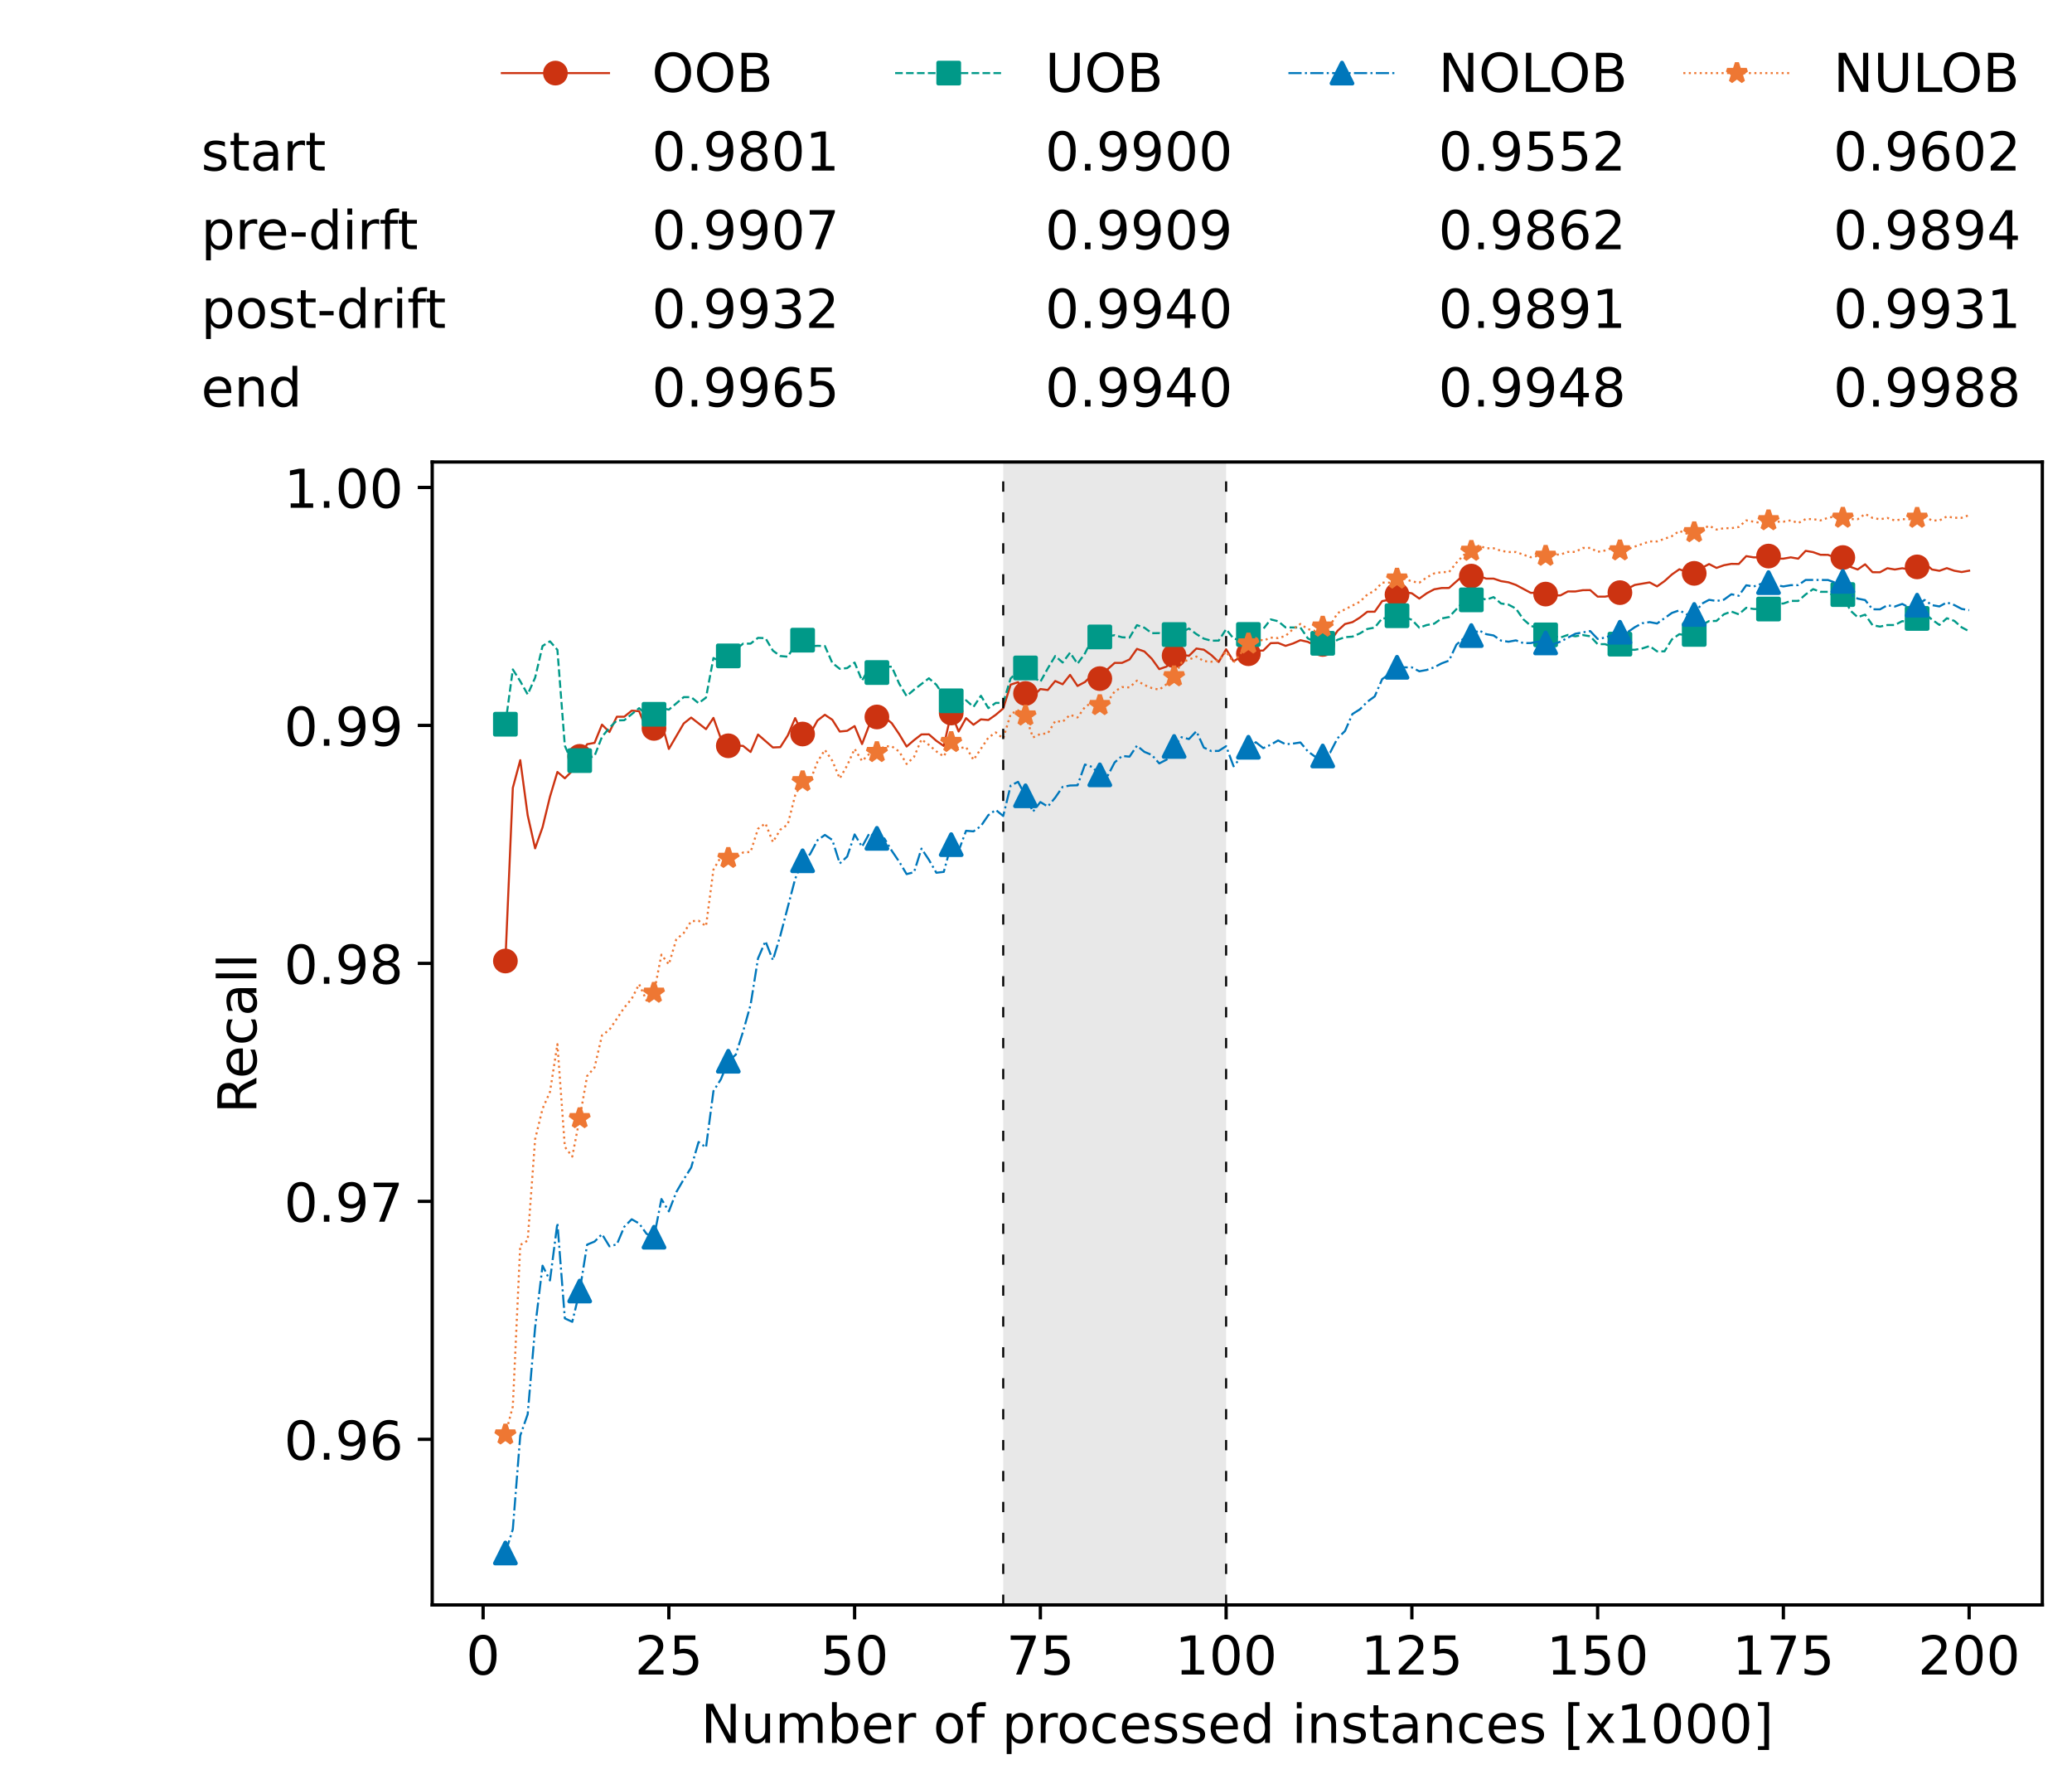 <?xml version="1.0" encoding="utf-8" standalone="no"?>
<!DOCTYPE svg PUBLIC "-//W3C//DTD SVG 1.1//EN"
  "http://www.w3.org/Graphics/SVG/1.1/DTD/svg11.dtd">
<!-- Created with matplotlib (https://matplotlib.org/) -->
<svg height="432.615pt" version="1.1" viewBox="0 0 502.65 432.615" width="502.65pt" xmlns="http://www.w3.org/2000/svg" xmlns:xlink="http://www.w3.org/1999/xlink">
 <defs>
  <style type="text/css">*{stroke-linecap:butt;stroke-linejoin:round;}</style>
 </defs>
 <g id="figure_1">
  <g id="patch_1">
   <path d="M 0 432.615 
L 502.65 432.615 
L 502.65 0 
L 0 0 
z
" style="fill:#ffffff;"/>
  </g>
  <g id="axes_1">
   <g id="patch_2">
    <path d="M 104.85 389.252 
L 495.45 389.252 
L 495.45 112.052 
L 104.85 112.052 
z
" style="fill:#ffffff;"/>
   </g>
   <g id="patch_3">
    <path clip-path="url(#p7de8f02788)" d="M 297.446 389.252 
L 297.446 112.052 
L 243.372 112.052 
L 243.372 389.252 
z
" style="fill:#d3d3d3;opacity:0.5;"/>
   </g>
   <g id="matplotlib.axis_1">
    <g id="xtick_1">
     <g id="line2d_1">
      <defs>
       <path d="M 0 0 
L 0 3.5 
" id="mb21001f367" style="stroke:#000000;stroke-width:0.8;"/>
      </defs>
      <g>
       <use style="stroke:#000000;stroke-width:0.8;" x="117.197" xlink:href="#mb21001f367" y="389.252"/>
      </g>
     </g>
     <g id="text_1">
      <!-- 0 -->
      <g transform="translate(113.061 406.13)scale(0.13 -0.13)">
       <defs>
        <path d="M 31.781 66.406 
Q 24.172 66.406 20.328 58.906 
Q 16.5 51.422 16.5 36.375 
Q 16.5 21.391 20.328 13.891 
Q 24.172 6.391 31.781 6.391 
Q 39.453 6.391 43.281 13.891 
Q 47.125 21.391 47.125 36.375 
Q 47.125 51.422 43.281 58.906 
Q 39.453 66.406 31.781 66.406 
z
M 31.781 74.219 
Q 44.047 74.219 50.516 64.516 
Q 56.984 54.828 56.984 36.375 
Q 56.984 17.969 50.516 8.266 
Q 44.047 -1.422 31.781 -1.422 
Q 19.531 -1.422 13.062 8.266 
Q 6.594 17.969 6.594 36.375 
Q 6.594 54.828 13.062 64.516 
Q 19.531 74.219 31.781 74.219 
z
" id="DejaVuSans-48"/>
       </defs>
       <use xlink:href="#DejaVuSans-48"/>
      </g>
     </g>
    </g>
    <g id="xtick_2">
     <g id="line2d_2">
      <g>
       <use style="stroke:#000000;stroke-width:0.8;" x="162.259" xlink:href="#mb21001f367" y="389.252"/>
      </g>
     </g>
     <g id="text_2">
      <!-- 25 -->
      <g transform="translate(153.988 406.13)scale(0.13 -0.13)">
       <defs>
        <path d="M 19.188 8.297 
L 53.609 8.297 
L 53.609 0 
L 7.328 0 
L 7.328 8.297 
Q 12.938 14.109 22.625 23.891 
Q 32.328 33.688 34.812 36.531 
Q 39.547 41.844 41.422 45.531 
Q 43.312 49.219 43.312 52.781 
Q 43.312 58.594 39.234 62.25 
Q 35.156 65.922 28.609 65.922 
Q 23.969 65.922 18.812 64.312 
Q 13.672 62.703 7.812 59.422 
L 7.812 69.391 
Q 13.766 71.781 18.938 73 
Q 24.125 74.219 28.422 74.219 
Q 39.75 74.219 46.484 68.547 
Q 53.219 62.891 53.219 53.422 
Q 53.219 48.922 51.531 44.891 
Q 49.859 40.875 45.406 35.406 
Q 44.188 33.984 37.641 27.219 
Q 31.109 20.453 19.188 8.297 
z
" id="DejaVuSans-50"/>
        <path d="M 10.797 72.906 
L 49.516 72.906 
L 49.516 64.594 
L 19.828 64.594 
L 19.828 46.734 
Q 21.969 47.469 24.109 47.828 
Q 26.266 48.188 28.422 48.188 
Q 40.625 48.188 47.75 41.5 
Q 54.891 34.812 54.891 23.391 
Q 54.891 11.625 47.562 5.094 
Q 40.234 -1.422 26.906 -1.422 
Q 22.312 -1.422 17.547 -0.641 
Q 12.797 0.141 7.719 1.703 
L 7.719 11.625 
Q 12.109 9.234 16.797 8.062 
Q 21.484 6.891 26.703 6.891 
Q 35.156 6.891 40.078 11.328 
Q 45.016 15.766 45.016 23.391 
Q 45.016 31 40.078 35.438 
Q 35.156 39.891 26.703 39.891 
Q 22.75 39.891 18.812 39.016 
Q 14.891 38.141 10.797 36.281 
z
" id="DejaVuSans-53"/>
       </defs>
       <use xlink:href="#DejaVuSans-50"/>
       <use x="63.623" xlink:href="#DejaVuSans-53"/>
      </g>
     </g>
    </g>
    <g id="xtick_3">
     <g id="line2d_3">
      <g>
       <use style="stroke:#000000;stroke-width:0.8;" x="207.322" xlink:href="#mb21001f367" y="389.252"/>
      </g>
     </g>
     <g id="text_3">
      <!-- 50 -->
      <g transform="translate(199.05 406.13)scale(0.13 -0.13)">
       <use xlink:href="#DejaVuSans-53"/>
       <use x="63.623" xlink:href="#DejaVuSans-48"/>
      </g>
     </g>
    </g>
    <g id="xtick_4">
     <g id="line2d_4">
      <g>
       <use style="stroke:#000000;stroke-width:0.8;" x="252.384" xlink:href="#mb21001f367" y="389.252"/>
      </g>
     </g>
     <g id="text_4">
      <!-- 75 -->
      <g transform="translate(244.113 406.13)scale(0.13 -0.13)">
       <defs>
        <path d="M 8.203 72.906 
L 55.078 72.906 
L 55.078 68.703 
L 28.609 0 
L 18.312 0 
L 43.219 64.594 
L 8.203 64.594 
z
" id="DejaVuSans-55"/>
       </defs>
       <use xlink:href="#DejaVuSans-55"/>
       <use x="63.623" xlink:href="#DejaVuSans-53"/>
      </g>
     </g>
    </g>
    <g id="xtick_5">
     <g id="line2d_5">
      <g>
       <use style="stroke:#000000;stroke-width:0.8;" x="297.446" xlink:href="#mb21001f367" y="389.252"/>
      </g>
     </g>
     <g id="text_5">
      <!-- 100 -->
      <g transform="translate(285.039 406.13)scale(0.13 -0.13)">
       <defs>
        <path d="M 12.406 8.297 
L 28.516 8.297 
L 28.516 63.922 
L 10.984 60.406 
L 10.984 69.391 
L 28.422 72.906 
L 38.281 72.906 
L 38.281 8.297 
L 54.391 8.297 
L 54.391 0 
L 12.406 0 
z
" id="DejaVuSans-49"/>
       </defs>
       <use xlink:href="#DejaVuSans-49"/>
       <use x="63.623" xlink:href="#DejaVuSans-48"/>
       <use x="127.246" xlink:href="#DejaVuSans-48"/>
      </g>
     </g>
    </g>
    <g id="xtick_6">
     <g id="line2d_6">
      <g>
       <use style="stroke:#000000;stroke-width:0.8;" x="342.509" xlink:href="#mb21001f367" y="389.252"/>
      </g>
     </g>
     <g id="text_6">
      <!-- 125 -->
      <g transform="translate(330.102 406.13)scale(0.13 -0.13)">
       <use xlink:href="#DejaVuSans-49"/>
       <use x="63.623" xlink:href="#DejaVuSans-50"/>
       <use x="127.246" xlink:href="#DejaVuSans-53"/>
      </g>
     </g>
    </g>
    <g id="xtick_7">
     <g id="line2d_7">
      <g>
       <use style="stroke:#000000;stroke-width:0.8;" x="387.571" xlink:href="#mb21001f367" y="389.252"/>
      </g>
     </g>
     <g id="text_7">
      <!-- 150 -->
      <g transform="translate(375.164 406.13)scale(0.13 -0.13)">
       <use xlink:href="#DejaVuSans-49"/>
       <use x="63.623" xlink:href="#DejaVuSans-53"/>
       <use x="127.246" xlink:href="#DejaVuSans-48"/>
      </g>
     </g>
    </g>
    <g id="xtick_8">
     <g id="line2d_8">
      <g>
       <use style="stroke:#000000;stroke-width:0.8;" x="432.633" xlink:href="#mb21001f367" y="389.252"/>
      </g>
     </g>
     <g id="text_8">
      <!-- 175 -->
      <g transform="translate(420.226 406.13)scale(0.13 -0.13)">
       <use xlink:href="#DejaVuSans-49"/>
       <use x="63.623" xlink:href="#DejaVuSans-55"/>
       <use x="127.246" xlink:href="#DejaVuSans-53"/>
      </g>
     </g>
    </g>
    <g id="xtick_9">
     <g id="line2d_9">
      <g>
       <use style="stroke:#000000;stroke-width:0.8;" x="477.695" xlink:href="#mb21001f367" y="389.252"/>
      </g>
     </g>
     <g id="text_9">
      <!-- 200 -->
      <g transform="translate(465.289 406.13)scale(0.13 -0.13)">
       <use xlink:href="#DejaVuSans-50"/>
       <use x="63.623" xlink:href="#DejaVuSans-48"/>
       <use x="127.246" xlink:href="#DejaVuSans-48"/>
      </g>
     </g>
    </g>
    <g id="text_10">
     <!-- Number of processed instances [x1000] -->
     <g transform="translate(170.025 422.711)scale(0.13 -0.13)">
      <defs>
       <path d="M 9.812 72.906 
L 23.094 72.906 
L 55.422 11.922 
L 55.422 72.906 
L 64.984 72.906 
L 64.984 0 
L 51.703 0 
L 19.391 60.984 
L 19.391 0 
L 9.812 0 
z
" id="DejaVuSans-78"/>
       <path d="M 8.5 21.578 
L 8.5 54.688 
L 17.484 54.688 
L 17.484 21.922 
Q 17.484 14.156 20.5 10.266 
Q 23.531 6.391 29.594 6.391 
Q 36.859 6.391 41.078 11.031 
Q 45.312 15.672 45.312 23.688 
L 45.312 54.688 
L 54.297 54.688 
L 54.297 0 
L 45.312 0 
L 45.312 8.406 
Q 42.047 3.422 37.719 1 
Q 33.406 -1.422 27.688 -1.422 
Q 18.266 -1.422 13.375 4.438 
Q 8.5 10.297 8.5 21.578 
z
M 31.109 56 
z
" id="DejaVuSans-117"/>
       <path d="M 52 44.188 
Q 55.375 50.25 60.062 53.125 
Q 64.75 56 71.094 56 
Q 79.641 56 84.281 50.016 
Q 88.922 44.047 88.922 33.016 
L 88.922 0 
L 79.891 0 
L 79.891 32.719 
Q 79.891 40.578 77.094 44.375 
Q 74.312 48.188 68.609 48.188 
Q 61.625 48.188 57.562 43.547 
Q 53.516 38.922 53.516 30.906 
L 53.516 0 
L 44.484 0 
L 44.484 32.719 
Q 44.484 40.625 41.703 44.406 
Q 38.922 48.188 33.109 48.188 
Q 26.219 48.188 22.156 43.531 
Q 18.109 38.875 18.109 30.906 
L 18.109 0 
L 9.078 0 
L 9.078 54.688 
L 18.109 54.688 
L 18.109 46.188 
Q 21.188 51.219 25.484 53.609 
Q 29.781 56 35.688 56 
Q 41.656 56 45.828 52.969 
Q 50 49.953 52 44.188 
z
" id="DejaVuSans-109"/>
       <path d="M 48.688 27.297 
Q 48.688 37.203 44.609 42.844 
Q 40.531 48.484 33.406 48.484 
Q 26.266 48.484 22.188 42.844 
Q 18.109 37.203 18.109 27.297 
Q 18.109 17.391 22.188 11.75 
Q 26.266 6.109 33.406 6.109 
Q 40.531 6.109 44.609 11.75 
Q 48.688 17.391 48.688 27.297 
z
M 18.109 46.391 
Q 20.953 51.266 25.266 53.625 
Q 29.594 56 35.594 56 
Q 45.562 56 51.781 48.094 
Q 58.016 40.188 58.016 27.297 
Q 58.016 14.406 51.781 6.484 
Q 45.562 -1.422 35.594 -1.422 
Q 29.594 -1.422 25.266 0.953 
Q 20.953 3.328 18.109 8.203 
L 18.109 0 
L 9.078 0 
L 9.078 75.984 
L 18.109 75.984 
z
" id="DejaVuSans-98"/>
       <path d="M 56.203 29.594 
L 56.203 25.203 
L 14.891 25.203 
Q 15.484 15.922 20.484 11.062 
Q 25.484 6.203 34.422 6.203 
Q 39.594 6.203 44.453 7.469 
Q 49.312 8.734 54.109 11.281 
L 54.109 2.781 
Q 49.266 0.734 44.188 -0.344 
Q 39.109 -1.422 33.891 -1.422 
Q 20.797 -1.422 13.156 6.188 
Q 5.516 13.812 5.516 26.812 
Q 5.516 40.234 12.766 48.109 
Q 20.016 56 32.328 56 
Q 43.359 56 49.781 48.891 
Q 56.203 41.797 56.203 29.594 
z
M 47.219 32.234 
Q 47.125 39.594 43.094 43.984 
Q 39.062 48.391 32.422 48.391 
Q 24.906 48.391 20.391 44.141 
Q 15.875 39.891 15.188 32.172 
z
" id="DejaVuSans-101"/>
       <path d="M 41.109 46.297 
Q 39.594 47.172 37.812 47.578 
Q 36.031 48 33.891 48 
Q 26.266 48 22.188 43.047 
Q 18.109 38.094 18.109 28.812 
L 18.109 0 
L 9.078 0 
L 9.078 54.688 
L 18.109 54.688 
L 18.109 46.188 
Q 20.953 51.172 25.484 53.578 
Q 30.031 56 36.531 56 
Q 37.453 56 38.578 55.875 
Q 39.703 55.766 41.062 55.516 
z
" id="DejaVuSans-114"/>
       <path id="DejaVuSans-32"/>
       <path d="M 30.609 48.391 
Q 23.391 48.391 19.188 42.75 
Q 14.984 37.109 14.984 27.297 
Q 14.984 17.484 19.156 11.844 
Q 23.344 6.203 30.609 6.203 
Q 37.797 6.203 41.984 11.859 
Q 46.188 17.531 46.188 27.297 
Q 46.188 37.016 41.984 42.703 
Q 37.797 48.391 30.609 48.391 
z
M 30.609 56 
Q 42.328 56 49.016 48.375 
Q 55.719 40.766 55.719 27.297 
Q 55.719 13.875 49.016 6.219 
Q 42.328 -1.422 30.609 -1.422 
Q 18.844 -1.422 12.172 6.219 
Q 5.516 13.875 5.516 27.297 
Q 5.516 40.766 12.172 48.375 
Q 18.844 56 30.609 56 
z
" id="DejaVuSans-111"/>
       <path d="M 37.109 75.984 
L 37.109 68.5 
L 28.516 68.5 
Q 23.688 68.5 21.797 66.547 
Q 19.922 64.594 19.922 59.516 
L 19.922 54.688 
L 34.719 54.688 
L 34.719 47.703 
L 19.922 47.703 
L 19.922 0 
L 10.891 0 
L 10.891 47.703 
L 2.297 47.703 
L 2.297 54.688 
L 10.891 54.688 
L 10.891 58.5 
Q 10.891 67.625 15.141 71.797 
Q 19.391 75.984 28.609 75.984 
z
" id="DejaVuSans-102"/>
       <path d="M 18.109 8.203 
L 18.109 -20.797 
L 9.078 -20.797 
L 9.078 54.688 
L 18.109 54.688 
L 18.109 46.391 
Q 20.953 51.266 25.266 53.625 
Q 29.594 56 35.594 56 
Q 45.562 56 51.781 48.094 
Q 58.016 40.188 58.016 27.297 
Q 58.016 14.406 51.781 6.484 
Q 45.562 -1.422 35.594 -1.422 
Q 29.594 -1.422 25.266 0.953 
Q 20.953 3.328 18.109 8.203 
z
M 48.688 27.297 
Q 48.688 37.203 44.609 42.844 
Q 40.531 48.484 33.406 48.484 
Q 26.266 48.484 22.188 42.844 
Q 18.109 37.203 18.109 27.297 
Q 18.109 17.391 22.188 11.75 
Q 26.266 6.109 33.406 6.109 
Q 40.531 6.109 44.609 11.75 
Q 48.688 17.391 48.688 27.297 
z
" id="DejaVuSans-112"/>
       <path d="M 48.781 52.594 
L 48.781 44.188 
Q 44.969 46.297 41.141 47.344 
Q 37.312 48.391 33.406 48.391 
Q 24.656 48.391 19.812 42.844 
Q 14.984 37.312 14.984 27.297 
Q 14.984 17.281 19.812 11.734 
Q 24.656 6.203 33.406 6.203 
Q 37.312 6.203 41.141 7.25 
Q 44.969 8.297 48.781 10.406 
L 48.781 2.094 
Q 45.016 0.344 40.984 -0.531 
Q 36.969 -1.422 32.422 -1.422 
Q 20.062 -1.422 12.781 6.344 
Q 5.516 14.109 5.516 27.297 
Q 5.516 40.672 12.859 48.328 
Q 20.219 56 33.016 56 
Q 37.156 56 41.109 55.141 
Q 45.062 54.297 48.781 52.594 
z
" id="DejaVuSans-99"/>
       <path d="M 44.281 53.078 
L 44.281 44.578 
Q 40.484 46.531 36.375 47.5 
Q 32.281 48.484 27.875 48.484 
Q 21.188 48.484 17.844 46.438 
Q 14.5 44.391 14.5 40.281 
Q 14.5 37.156 16.891 35.375 
Q 19.281 33.594 26.516 31.984 
L 29.594 31.297 
Q 39.156 29.25 43.188 25.516 
Q 47.219 21.781 47.219 15.094 
Q 47.219 7.469 41.188 3.016 
Q 35.156 -1.422 24.609 -1.422 
Q 20.219 -1.422 15.453 -0.562 
Q 10.688 0.297 5.422 2 
L 5.422 11.281 
Q 10.406 8.688 15.234 7.391 
Q 20.062 6.109 24.812 6.109 
Q 31.156 6.109 34.562 8.281 
Q 37.984 10.453 37.984 14.406 
Q 37.984 18.062 35.516 20.016 
Q 33.062 21.969 24.703 23.781 
L 21.578 24.516 
Q 13.234 26.266 9.516 29.906 
Q 5.812 33.547 5.812 39.891 
Q 5.812 47.609 11.281 51.797 
Q 16.75 56 26.812 56 
Q 31.781 56 36.172 55.266 
Q 40.578 54.547 44.281 53.078 
z
" id="DejaVuSans-115"/>
       <path d="M 45.406 46.391 
L 45.406 75.984 
L 54.391 75.984 
L 54.391 0 
L 45.406 0 
L 45.406 8.203 
Q 42.578 3.328 38.25 0.953 
Q 33.938 -1.422 27.875 -1.422 
Q 17.969 -1.422 11.734 6.484 
Q 5.516 14.406 5.516 27.297 
Q 5.516 40.188 11.734 48.094 
Q 17.969 56 27.875 56 
Q 33.938 56 38.25 53.625 
Q 42.578 51.266 45.406 46.391 
z
M 14.797 27.297 
Q 14.797 17.391 18.875 11.75 
Q 22.953 6.109 30.078 6.109 
Q 37.203 6.109 41.297 11.75 
Q 45.406 17.391 45.406 27.297 
Q 45.406 37.203 41.297 42.844 
Q 37.203 48.484 30.078 48.484 
Q 22.953 48.484 18.875 42.844 
Q 14.797 37.203 14.797 27.297 
z
" id="DejaVuSans-100"/>
       <path d="M 9.422 54.688 
L 18.406 54.688 
L 18.406 0 
L 9.422 0 
z
M 9.422 75.984 
L 18.406 75.984 
L 18.406 64.594 
L 9.422 64.594 
z
" id="DejaVuSans-105"/>
       <path d="M 54.891 33.016 
L 54.891 0 
L 45.906 0 
L 45.906 32.719 
Q 45.906 40.484 42.875 44.328 
Q 39.844 48.188 33.797 48.188 
Q 26.516 48.188 22.312 43.547 
Q 18.109 38.922 18.109 30.906 
L 18.109 0 
L 9.078 0 
L 9.078 54.688 
L 18.109 54.688 
L 18.109 46.188 
Q 21.344 51.125 25.703 53.562 
Q 30.078 56 35.797 56 
Q 45.219 56 50.047 50.172 
Q 54.891 44.344 54.891 33.016 
z
" id="DejaVuSans-110"/>
       <path d="M 18.312 70.219 
L 18.312 54.688 
L 36.812 54.688 
L 36.812 47.703 
L 18.312 47.703 
L 18.312 18.016 
Q 18.312 11.328 20.141 9.422 
Q 21.969 7.516 27.594 7.516 
L 36.812 7.516 
L 36.812 0 
L 27.594 0 
Q 17.188 0 13.234 3.875 
Q 9.281 7.766 9.281 18.016 
L 9.281 47.703 
L 2.688 47.703 
L 2.688 54.688 
L 9.281 54.688 
L 9.281 70.219 
z
" id="DejaVuSans-116"/>
       <path d="M 34.281 27.484 
Q 23.391 27.484 19.188 25 
Q 14.984 22.516 14.984 16.5 
Q 14.984 11.719 18.141 8.906 
Q 21.297 6.109 26.703 6.109 
Q 34.188 6.109 38.703 11.406 
Q 43.219 16.703 43.219 25.484 
L 43.219 27.484 
z
M 52.203 31.203 
L 52.203 0 
L 43.219 0 
L 43.219 8.297 
Q 40.141 3.328 35.547 0.953 
Q 30.953 -1.422 24.312 -1.422 
Q 15.922 -1.422 10.953 3.297 
Q 6 8.016 6 15.922 
Q 6 25.141 12.172 29.828 
Q 18.359 34.516 30.609 34.516 
L 43.219 34.516 
L 43.219 35.406 
Q 43.219 41.609 39.141 45 
Q 35.062 48.391 27.688 48.391 
Q 23 48.391 18.547 47.266 
Q 14.109 46.141 10.016 43.891 
L 10.016 52.203 
Q 14.938 54.109 19.578 55.047 
Q 24.219 56 28.609 56 
Q 40.484 56 46.344 49.844 
Q 52.203 43.703 52.203 31.203 
z
" id="DejaVuSans-97"/>
       <path d="M 8.594 75.984 
L 29.297 75.984 
L 29.297 69 
L 17.578 69 
L 17.578 -6.203 
L 29.297 -6.203 
L 29.297 -13.188 
L 8.594 -13.188 
z
" id="DejaVuSans-91"/>
       <path d="M 54.891 54.688 
L 35.109 28.078 
L 55.906 0 
L 45.312 0 
L 29.391 21.484 
L 13.484 0 
L 2.875 0 
L 24.125 28.609 
L 4.688 54.688 
L 15.281 54.688 
L 29.781 35.203 
L 44.281 54.688 
z
" id="DejaVuSans-120"/>
       <path d="M 30.422 75.984 
L 30.422 -13.188 
L 9.719 -13.188 
L 9.719 -6.203 
L 21.391 -6.203 
L 21.391 69 
L 9.719 69 
L 9.719 75.984 
z
" id="DejaVuSans-93"/>
      </defs>
      <use xlink:href="#DejaVuSans-78"/>
      <use x="74.805" xlink:href="#DejaVuSans-117"/>
      <use x="138.184" xlink:href="#DejaVuSans-109"/>
      <use x="235.596" xlink:href="#DejaVuSans-98"/>
      <use x="299.072" xlink:href="#DejaVuSans-101"/>
      <use x="360.596" xlink:href="#DejaVuSans-114"/>
      <use x="401.709" xlink:href="#DejaVuSans-32"/>
      <use x="433.496" xlink:href="#DejaVuSans-111"/>
      <use x="494.678" xlink:href="#DejaVuSans-102"/>
      <use x="529.883" xlink:href="#DejaVuSans-32"/>
      <use x="561.67" xlink:href="#DejaVuSans-112"/>
      <use x="625.146" xlink:href="#DejaVuSans-114"/>
      <use x="664.01" xlink:href="#DejaVuSans-111"/>
      <use x="725.191" xlink:href="#DejaVuSans-99"/>
      <use x="780.172" xlink:href="#DejaVuSans-101"/>
      <use x="841.695" xlink:href="#DejaVuSans-115"/>
      <use x="893.795" xlink:href="#DejaVuSans-115"/>
      <use x="945.895" xlink:href="#DejaVuSans-101"/>
      <use x="1007.418" xlink:href="#DejaVuSans-100"/>
      <use x="1070.895" xlink:href="#DejaVuSans-32"/>
      <use x="1102.682" xlink:href="#DejaVuSans-105"/>
      <use x="1130.465" xlink:href="#DejaVuSans-110"/>
      <use x="1193.844" xlink:href="#DejaVuSans-115"/>
      <use x="1245.943" xlink:href="#DejaVuSans-116"/>
      <use x="1285.152" xlink:href="#DejaVuSans-97"/>
      <use x="1346.432" xlink:href="#DejaVuSans-110"/>
      <use x="1409.811" xlink:href="#DejaVuSans-99"/>
      <use x="1464.791" xlink:href="#DejaVuSans-101"/>
      <use x="1526.314" xlink:href="#DejaVuSans-115"/>
      <use x="1578.414" xlink:href="#DejaVuSans-32"/>
      <use x="1610.201" xlink:href="#DejaVuSans-91"/>
      <use x="1649.215" xlink:href="#DejaVuSans-120"/>
      <use x="1708.395" xlink:href="#DejaVuSans-49"/>
      <use x="1772.018" xlink:href="#DejaVuSans-48"/>
      <use x="1835.641" xlink:href="#DejaVuSans-48"/>
      <use x="1899.264" xlink:href="#DejaVuSans-48"/>
      <use x="1962.887" xlink:href="#DejaVuSans-93"/>
     </g>
    </g>
   </g>
   <g id="matplotlib.axis_2">
    <g id="ytick_1">
     <g id="line2d_10">
      <defs>
       <path d="M 0 0 
L -3.5 0 
" id="m5e1563a333" style="stroke:#000000;stroke-width:0.8;"/>
      </defs>
      <g>
       <use style="stroke:#000000;stroke-width:0.8;" x="104.85" xlink:href="#m5e1563a333" y="349.086"/>
      </g>
     </g>
     <g id="text_11">
      <!-- 0.96 -->
      <g transform="translate(68.905 354.025)scale(0.13 -0.13)">
       <defs>
        <path d="M 10.688 12.406 
L 21 12.406 
L 21 0 
L 10.688 0 
z
" id="DejaVuSans-46"/>
        <path d="M 10.984 1.516 
L 10.984 10.5 
Q 14.703 8.734 18.5 7.812 
Q 22.312 6.891 25.984 6.891 
Q 35.75 6.891 40.891 13.453 
Q 46.047 20.016 46.781 33.406 
Q 43.953 29.203 39.594 26.953 
Q 35.25 24.703 29.984 24.703 
Q 19.047 24.703 12.672 31.312 
Q 6.297 37.938 6.297 49.422 
Q 6.297 60.641 12.938 67.422 
Q 19.578 74.219 30.609 74.219 
Q 43.266 74.219 49.922 64.516 
Q 56.594 54.828 56.594 36.375 
Q 56.594 19.141 48.406 8.859 
Q 40.234 -1.422 26.422 -1.422 
Q 22.703 -1.422 18.891 -0.688 
Q 15.094 0.047 10.984 1.516 
z
M 30.609 32.422 
Q 37.25 32.422 41.125 36.953 
Q 45.016 41.5 45.016 49.422 
Q 45.016 57.281 41.125 61.844 
Q 37.25 66.406 30.609 66.406 
Q 23.969 66.406 20.094 61.844 
Q 16.219 57.281 16.219 49.422 
Q 16.219 41.5 20.094 36.953 
Q 23.969 32.422 30.609 32.422 
z
" id="DejaVuSans-57"/>
        <path d="M 33.016 40.375 
Q 26.375 40.375 22.484 35.828 
Q 18.609 31.297 18.609 23.391 
Q 18.609 15.531 22.484 10.953 
Q 26.375 6.391 33.016 6.391 
Q 39.656 6.391 43.531 10.953 
Q 47.406 15.531 47.406 23.391 
Q 47.406 31.297 43.531 35.828 
Q 39.656 40.375 33.016 40.375 
z
M 52.594 71.297 
L 52.594 62.312 
Q 48.875 64.062 45.094 64.984 
Q 41.312 65.922 37.594 65.922 
Q 27.828 65.922 22.672 59.328 
Q 17.531 52.734 16.797 39.406 
Q 19.672 43.656 24.016 45.922 
Q 28.375 48.188 33.594 48.188 
Q 44.578 48.188 50.953 41.516 
Q 57.328 34.859 57.328 23.391 
Q 57.328 12.156 50.688 5.359 
Q 44.047 -1.422 33.016 -1.422 
Q 20.359 -1.422 13.672 8.266 
Q 6.984 17.969 6.984 36.375 
Q 6.984 53.656 15.188 63.938 
Q 23.391 74.219 37.203 74.219 
Q 40.922 74.219 44.703 73.484 
Q 48.484 72.75 52.594 71.297 
z
" id="DejaVuSans-54"/>
       </defs>
       <use xlink:href="#DejaVuSans-48"/>
       <use x="63.623" xlink:href="#DejaVuSans-46"/>
       <use x="95.41" xlink:href="#DejaVuSans-57"/>
       <use x="159.033" xlink:href="#DejaVuSans-54"/>
      </g>
     </g>
    </g>
    <g id="ytick_2">
     <g id="line2d_11">
      <g>
       <use style="stroke:#000000;stroke-width:0.8;" x="104.85" xlink:href="#m5e1563a333" y="291.369"/>
      </g>
     </g>
     <g id="text_12">
      <!-- 0.97 -->
      <g transform="translate(68.905 296.308)scale(0.13 -0.13)">
       <use xlink:href="#DejaVuSans-48"/>
       <use x="63.623" xlink:href="#DejaVuSans-46"/>
       <use x="95.41" xlink:href="#DejaVuSans-57"/>
       <use x="159.033" xlink:href="#DejaVuSans-55"/>
      </g>
     </g>
    </g>
    <g id="ytick_3">
     <g id="line2d_12">
      <g>
       <use style="stroke:#000000;stroke-width:0.8;" x="104.85" xlink:href="#m5e1563a333" y="233.653"/>
      </g>
     </g>
     <g id="text_13">
      <!-- 0.98 -->
      <g transform="translate(68.905 238.592)scale(0.13 -0.13)">
       <defs>
        <path d="M 31.781 34.625 
Q 24.75 34.625 20.719 30.859 
Q 16.703 27.094 16.703 20.516 
Q 16.703 13.922 20.719 10.156 
Q 24.75 6.391 31.781 6.391 
Q 38.812 6.391 42.859 10.172 
Q 46.922 13.969 46.922 20.516 
Q 46.922 27.094 42.891 30.859 
Q 38.875 34.625 31.781 34.625 
z
M 21.922 38.812 
Q 15.578 40.375 12.031 44.719 
Q 8.5 49.078 8.5 55.328 
Q 8.5 64.062 14.719 69.141 
Q 20.953 74.219 31.781 74.219 
Q 42.672 74.219 48.875 69.141 
Q 55.078 64.062 55.078 55.328 
Q 55.078 49.078 51.531 44.719 
Q 48 40.375 41.703 38.812 
Q 48.828 37.156 52.797 32.312 
Q 56.781 27.484 56.781 20.516 
Q 56.781 9.906 50.312 4.234 
Q 43.844 -1.422 31.781 -1.422 
Q 19.734 -1.422 13.25 4.234 
Q 6.781 9.906 6.781 20.516 
Q 6.781 27.484 10.781 32.312 
Q 14.797 37.156 21.922 38.812 
z
M 18.312 54.391 
Q 18.312 48.734 21.844 45.562 
Q 25.391 42.391 31.781 42.391 
Q 38.141 42.391 41.719 45.562 
Q 45.312 48.734 45.312 54.391 
Q 45.312 60.062 41.719 63.234 
Q 38.141 66.406 31.781 66.406 
Q 25.391 66.406 21.844 63.234 
Q 18.312 60.062 18.312 54.391 
z
" id="DejaVuSans-56"/>
       </defs>
       <use xlink:href="#DejaVuSans-48"/>
       <use x="63.623" xlink:href="#DejaVuSans-46"/>
       <use x="95.41" xlink:href="#DejaVuSans-57"/>
       <use x="159.033" xlink:href="#DejaVuSans-56"/>
      </g>
     </g>
    </g>
    <g id="ytick_4">
     <g id="line2d_13">
      <g>
       <use style="stroke:#000000;stroke-width:0.8;" x="104.85" xlink:href="#m5e1563a333" y="175.936"/>
      </g>
     </g>
     <g id="text_14">
      <!-- 0.99 -->
      <g transform="translate(68.905 180.875)scale(0.13 -0.13)">
       <use xlink:href="#DejaVuSans-48"/>
       <use x="63.623" xlink:href="#DejaVuSans-46"/>
       <use x="95.41" xlink:href="#DejaVuSans-57"/>
       <use x="159.033" xlink:href="#DejaVuSans-57"/>
      </g>
     </g>
    </g>
    <g id="ytick_5">
     <g id="line2d_14">
      <g>
       <use style="stroke:#000000;stroke-width:0.8;" x="104.85" xlink:href="#m5e1563a333" y="118.22"/>
      </g>
     </g>
     <g id="text_15">
      <!-- 1.00 -->
      <g transform="translate(68.905 123.159)scale(0.13 -0.13)">
       <use xlink:href="#DejaVuSans-49"/>
       <use x="63.623" xlink:href="#DejaVuSans-46"/>
       <use x="95.41" xlink:href="#DejaVuSans-48"/>
       <use x="159.033" xlink:href="#DejaVuSans-48"/>
      </g>
     </g>
    </g>
    <g id="text_16">
     <!-- Recall -->
     <g transform="translate(62.201 270.044)rotate(-90)scale(0.13 -0.13)">
      <defs>
       <path d="M 44.391 34.188 
Q 47.562 33.109 50.562 29.594 
Q 53.562 26.078 56.594 19.922 
L 66.609 0 
L 56 0 
L 46.688 18.703 
Q 43.062 26.031 39.672 28.422 
Q 36.281 30.812 30.422 30.812 
L 19.672 30.812 
L 19.672 0 
L 9.812 0 
L 9.812 72.906 
L 32.078 72.906 
Q 44.578 72.906 50.734 67.672 
Q 56.891 62.453 56.891 51.906 
Q 56.891 45.016 53.688 40.469 
Q 50.484 35.938 44.391 34.188 
z
M 19.672 64.797 
L 19.672 38.922 
L 32.078 38.922 
Q 39.203 38.922 42.844 42.219 
Q 46.484 45.516 46.484 51.906 
Q 46.484 58.297 42.844 61.547 
Q 39.203 64.797 32.078 64.797 
z
" id="DejaVuSans-82"/>
       <path d="M 9.422 75.984 
L 18.406 75.984 
L 18.406 0 
L 9.422 0 
z
" id="DejaVuSans-108"/>
      </defs>
      <use xlink:href="#DejaVuSans-82"/>
      <use x="64.982" xlink:href="#DejaVuSans-101"/>
      <use x="126.506" xlink:href="#DejaVuSans-99"/>
      <use x="181.486" xlink:href="#DejaVuSans-97"/>
      <use x="242.766" xlink:href="#DejaVuSans-108"/>
      <use x="270.549" xlink:href="#DejaVuSans-108"/>
     </g>
    </g>
   </g>
   <g id="line2d_15"/>
   <g id="line2d_16"/>
   <g id="line2d_17"/>
   <g id="line2d_18"/>
   <g id="line2d_19"/>
   <g id="line2d_20">
    <path clip-path="url(#p7de8f02788)" d="M 122.605 233.079 
L 124.407 191.081 
L 126.21 184.364 
L 128.012 197.733 
L 129.815 205.754 
L 131.617 200.642 
L 133.419 193.23 
L 135.222 187.225 
L 137.024 188.763 
L 138.827 186.956 
L 140.629 183.44 
L 142.432 180.497 
L 144.234 180.168 
L 146.037 175.744 
L 147.839 177.54 
L 149.642 173.832 
L 151.444 173.825 
L 153.247 172.364 
L 155.049 172.478 
L 156.852 176.908 
L 158.654 176.662 
L 160.457 175.119 
L 162.259 181.644 
L 165.864 175.469 
L 167.667 174.04 
L 171.272 176.84 
L 173.074 174.112 
L 174.877 179.123 
L 176.679 180.881 
L 178.482 180.793 
L 180.284 180.915 
L 182.087 182.38 
L 183.889 178.156 
L 187.494 181.284 
L 189.297 181.206 
L 191.099 178.391 
L 192.902 174.163 
L 194.704 178.025 
L 196.507 178.025 
L 198.309 174.753 
L 200.112 173.356 
L 201.914 174.573 
L 203.717 177.423 
L 205.519 177.248 
L 207.322 176.099 
L 209.124 180.456 
L 210.927 175.707 
L 212.729 173.889 
L 214.532 173.91 
L 216.334 175.397 
L 218.137 178.055 
L 219.939 181.061 
L 221.742 179.51 
L 223.544 178.119 
L 225.347 178.099 
L 227.149 179.668 
L 228.952 180.915 
L 230.754 172.93 
L 232.557 177.416 
L 234.359 174.174 
L 236.162 175.774 
L 237.964 174.472 
L 239.767 174.625 
L 241.569 173.361 
L 243.372 171.826 
L 245.174 166.054 
L 246.976 165.45 
L 248.779 168.189 
L 250.581 168.875 
L 252.384 167.114 
L 254.186 167.35 
L 255.989 165.167 
L 257.791 165.955 
L 259.594 163.681 
L 261.396 166.368 
L 263.199 165.416 
L 265.001 163.634 
L 266.804 164.587 
L 268.606 162.383 
L 270.409 160.779 
L 272.211 160.768 
L 274.014 159.946 
L 275.816 157.376 
L 277.619 158.001 
L 279.421 159.779 
L 281.224 162.281 
L 283.026 161.661 
L 284.829 159.022 
L 286.631 158.816 
L 288.434 159.055 
L 290.236 157.292 
L 292.039 157.573 
L 293.841 158.858 
L 295.644 160.552 
L 297.446 157.465 
L 299.249 160.383 
L 301.051 159.296 
L 304.656 157.845 
L 306.459 157.779 
L 308.261 155.983 
L 310.064 155.931 
L 311.866 156.646 
L 313.669 156.073 
L 315.471 155.266 
L 317.274 155.676 
L 319.076 156.555 
L 320.879 156.293 
L 322.681 155.658 
L 324.484 152.983 
L 326.286 151.345 
L 328.089 150.894 
L 329.891 149.789 
L 331.694 148.371 
L 333.496 148.361 
L 335.299 145.785 
L 337.101 145.465 
L 338.904 144.198 
L 340.706 143.584 
L 342.509 143.901 
L 344.311 145.179 
L 346.114 143.891 
L 347.916 142.928 
L 349.719 142.619 
L 351.521 142.601 
L 355.126 139.41 
L 356.928 139.725 
L 358.731 139.701 
L 360.533 140.333 
L 362.336 140.333 
L 364.138 140.944 
L 365.941 141.229 
L 367.743 141.862 
L 371.348 143.784 
L 373.151 143.768 
L 376.756 144.417 
L 378.558 144.402 
L 380.361 143.446 
L 382.163 143.45 
L 383.966 143.141 
L 385.768 143.113 
L 387.571 144.699 
L 389.373 144.705 
L 391.176 144.371 
L 392.978 143.735 
L 396.583 141.865 
L 400.188 141.251 
L 401.991 142.22 
L 403.793 140.944 
L 405.596 139.325 
L 407.398 138.065 
L 409.201 138.719 
L 411.003 139.057 
L 412.806 137.766 
L 414.608 136.803 
L 416.411 137.734 
L 418.213 137.09 
L 420.016 136.756 
L 421.818 136.783 
L 423.621 134.879 
L 425.423 135.181 
L 427.226 135.18 
L 429.028 134.866 
L 430.831 135.49 
L 432.633 135.49 
L 434.436 135.176 
L 436.238 135.498 
L 438.041 133.596 
L 439.843 133.914 
L 441.646 134.558 
L 443.448 134.567 
L 445.251 135.224 
L 447.053 135.225 
L 448.856 137.472 
L 450.658 138.124 
L 452.461 136.865 
L 454.263 138.782 
L 456.066 138.793 
L 457.868 137.813 
L 459.671 138.126 
L 461.473 137.817 
L 463.276 138.137 
L 465.078 137.491 
L 466.881 136.543 
L 468.683 138.118 
L 470.485 138.442 
L 472.288 137.79 
L 474.09 138.423 
L 475.893 138.736 
L 477.695 138.41 
L 477.695 138.41 
" style="fill:none;stroke:#cc3311;stroke-linecap:square;stroke-width:0.5;"/>
    <defs>
     <path d="M 0 2.5 
C 0.663 2.5 1.299 2.237 1.768 1.768 
C 2.237 1.299 2.5 0.663 2.5 0 
C 2.5 -0.663 2.237 -1.299 1.768 -1.768 
C 1.299 -2.237 0.663 -2.5 0 -2.5 
C -0.663 -2.5 -1.299 -2.237 -1.768 -1.768 
C -2.237 -1.299 -2.5 -0.663 -2.5 0 
C -2.5 0.663 -2.237 1.299 -1.768 1.768 
C -1.299 2.237 -0.663 2.5 0 2.5 
z
" id="m007cf8495a" style="stroke:#cc3311;"/>
    </defs>
    <g clip-path="url(#p7de8f02788)">
     <use style="fill:#cc3311;stroke:#cc3311;" x="122.605" xlink:href="#m007cf8495a" y="233.079"/>
     <use style="fill:#cc3311;stroke:#cc3311;" x="140.629" xlink:href="#m007cf8495a" y="183.44"/>
     <use style="fill:#cc3311;stroke:#cc3311;" x="158.654" xlink:href="#m007cf8495a" y="176.662"/>
     <use style="fill:#cc3311;stroke:#cc3311;" x="176.679" xlink:href="#m007cf8495a" y="180.881"/>
     <use style="fill:#cc3311;stroke:#cc3311;" x="194.704" xlink:href="#m007cf8495a" y="178.025"/>
     <use style="fill:#cc3311;stroke:#cc3311;" x="212.729" xlink:href="#m007cf8495a" y="173.889"/>
     <use style="fill:#cc3311;stroke:#cc3311;" x="230.754" xlink:href="#m007cf8495a" y="172.93"/>
     <use style="fill:#cc3311;stroke:#cc3311;" x="248.779" xlink:href="#m007cf8495a" y="168.189"/>
     <use style="fill:#cc3311;stroke:#cc3311;" x="266.804" xlink:href="#m007cf8495a" y="164.587"/>
     <use style="fill:#cc3311;stroke:#cc3311;" x="284.829" xlink:href="#m007cf8495a" y="159.022"/>
     <use style="fill:#cc3311;stroke:#cc3311;" x="302.854" xlink:href="#m007cf8495a" y="158.553"/>
     <use style="fill:#cc3311;stroke:#cc3311;" x="320.879" xlink:href="#m007cf8495a" y="156.293"/>
     <use style="fill:#cc3311;stroke:#cc3311;" x="338.904" xlink:href="#m007cf8495a" y="144.198"/>
     <use style="fill:#cc3311;stroke:#cc3311;" x="356.928" xlink:href="#m007cf8495a" y="139.725"/>
     <use style="fill:#cc3311;stroke:#cc3311;" x="374.953" xlink:href="#m007cf8495a" y="144.086"/>
     <use style="fill:#cc3311;stroke:#cc3311;" x="392.978" xlink:href="#m007cf8495a" y="143.735"/>
     <use style="fill:#cc3311;stroke:#cc3311;" x="411.003" xlink:href="#m007cf8495a" y="139.057"/>
     <use style="fill:#cc3311;stroke:#cc3311;" x="429.028" xlink:href="#m007cf8495a" y="134.866"/>
     <use style="fill:#cc3311;stroke:#cc3311;" x="447.053" xlink:href="#m007cf8495a" y="135.225"/>
     <use style="fill:#cc3311;stroke:#cc3311;" x="465.078" xlink:href="#m007cf8495a" y="137.491"/>
    </g>
   </g>
   <g id="line2d_21"/>
   <g id="line2d_22"/>
   <g id="line2d_23"/>
   <g id="line2d_24"/>
   <g id="line2d_25">
    <path clip-path="url(#p7de8f02788)" d="M 122.605 175.649 
L 124.407 162.367 
L 126.21 165.221 
L 128.012 168.423 
L 129.815 164.363 
L 131.617 156.673 
L 133.419 155.542 
L 135.222 157.619 
L 137.024 180.857 
L 138.827 185.087 
L 144.234 183.344 
L 146.037 178.692 
L 147.839 176.538 
L 149.642 174.733 
L 151.444 174.674 
L 155.049 171.755 
L 156.852 173.364 
L 158.654 173.241 
L 160.457 171.698 
L 162.259 172.116 
L 165.864 169.08 
L 167.667 169.08 
L 169.469 170.544 
L 171.272 169.189 
L 173.074 159.591 
L 174.877 160.452 
L 176.679 159.076 
L 178.482 157.494 
L 180.284 156.104 
L 182.087 156.104 
L 183.889 154.697 
L 185.692 154.776 
L 187.494 157.802 
L 189.297 159.111 
L 191.099 159.272 
L 192.902 156.444 
L 194.704 155.255 
L 196.507 156.743 
L 198.309 156.634 
L 200.112 156.687 
L 201.914 160.79 
L 203.717 162.211 
L 205.519 162.036 
L 207.322 160.694 
L 209.124 165.079 
L 210.927 161.858 
L 212.729 163.113 
L 214.532 161.705 
L 216.334 161.697 
L 218.137 165.82 
L 219.939 168.826 
L 221.742 167.274 
L 225.347 164.506 
L 227.149 166.075 
L 228.952 168.78 
L 230.754 169.968 
L 232.557 171.471 
L 234.359 169.85 
L 236.162 171.45 
L 237.964 168.748 
L 239.767 171.743 
L 241.569 170.479 
L 243.372 170.479 
L 245.174 164.542 
L 246.976 162.797 
L 248.779 162.002 
L 250.581 164.116 
L 252.384 165.362 
L 254.186 162.111 
L 255.989 159.105 
L 257.791 160.682 
L 259.594 158.298 
L 261.396 160.986 
L 263.199 158.466 
L 265.001 154.898 
L 266.804 154.477 
L 268.606 154.338 
L 270.409 154.058 
L 272.211 154.562 
L 274.014 154.647 
L 275.816 151.615 
L 277.619 152.239 
L 279.421 153.573 
L 281.224 153.548 
L 283.026 154.068 
L 284.829 153.906 
L 286.631 153.318 
L 288.434 152.437 
L 290.236 153.79 
L 292.039 154.893 
L 293.841 155.39 
L 295.644 155.373 
L 297.446 152.609 
L 299.249 154.885 
L 301.051 155.259 
L 304.656 152.604 
L 306.459 152.539 
L 308.261 150.227 
L 310.064 150.67 
L 311.866 152.168 
L 315.471 152.197 
L 317.274 154.829 
L 319.076 155.707 
L 322.681 156.405 
L 324.484 155.161 
L 326.286 154.533 
L 328.089 154.408 
L 329.891 153.626 
L 331.694 152.547 
L 333.496 152.215 
L 335.299 149.962 
L 337.101 149.965 
L 338.904 149.331 
L 340.706 149.677 
L 342.509 150.319 
L 344.311 152.24 
L 346.114 151.592 
L 347.916 151.269 
L 349.719 149.995 
L 351.521 149.653 
L 355.126 145.811 
L 356.928 145.484 
L 358.731 144.824 
L 360.533 145.458 
L 362.336 144.819 
L 364.138 146.367 
L 365.941 146.642 
L 367.743 147.595 
L 369.546 150.199 
L 371.348 151.772 
L 373.151 152.394 
L 374.953 153.98 
L 378.558 154.62 
L 380.361 153.991 
L 382.163 154.322 
L 383.966 154.022 
L 385.768 154.317 
L 387.571 156.221 
L 389.373 156.23 
L 391.176 156.857 
L 392.978 156.222 
L 394.781 157.562 
L 396.583 157.593 
L 398.386 157.271 
L 400.188 156.687 
L 401.991 157.977 
L 403.793 157.977 
L 405.596 155.063 
L 407.398 153.805 
L 409.201 154.143 
L 411.003 153.861 
L 412.806 151.602 
L 414.608 150.633 
L 416.411 150.593 
L 418.213 148.982 
L 420.016 148.319 
L 421.818 148.992 
L 423.621 147.406 
L 425.423 147.7 
L 429.028 147.71 
L 430.831 146.383 
L 432.633 146.38 
L 434.436 145.743 
L 436.238 145.741 
L 438.041 144.163 
L 439.843 142.887 
L 441.646 143.53 
L 443.448 143.542 
L 445.251 144.849 
L 447.053 144.201 
L 448.856 148.054 
L 450.658 149.688 
L 452.461 149.073 
L 454.263 151.629 
L 456.066 151.97 
L 457.868 151.594 
L 459.671 151.589 
L 461.473 150.641 
L 463.276 150.961 
L 465.078 149.987 
L 466.881 148.722 
L 468.683 150.272 
L 470.485 151.565 
L 472.288 149.946 
L 474.09 150.573 
L 475.893 152.154 
L 477.695 153.11 
L 477.695 153.11 
" style="fill:none;stroke:#009988;stroke-dasharray:1.85,0.8;stroke-dashoffset:0;stroke-width:0.5;"/>
    <defs>
     <path d="M -2.5 2.5 
L 2.5 2.5 
L 2.5 -2.5 
L -2.5 -2.5 
z
" id="m40b22a9f2f" style="stroke:#009988;stroke-linejoin:miter;"/>
    </defs>
    <g clip-path="url(#p7de8f02788)">
     <use style="fill:#009988;stroke:#009988;stroke-linejoin:miter;" x="122.605" xlink:href="#m40b22a9f2f" y="175.649"/>
     <use style="fill:#009988;stroke:#009988;stroke-linejoin:miter;" x="140.629" xlink:href="#m40b22a9f2f" y="184.474"/>
     <use style="fill:#009988;stroke:#009988;stroke-linejoin:miter;" x="158.654" xlink:href="#m40b22a9f2f" y="173.241"/>
     <use style="fill:#009988;stroke:#009988;stroke-linejoin:miter;" x="176.679" xlink:href="#m40b22a9f2f" y="159.076"/>
     <use style="fill:#009988;stroke:#009988;stroke-linejoin:miter;" x="194.704" xlink:href="#m40b22a9f2f" y="155.255"/>
     <use style="fill:#009988;stroke:#009988;stroke-linejoin:miter;" x="212.729" xlink:href="#m40b22a9f2f" y="163.113"/>
     <use style="fill:#009988;stroke:#009988;stroke-linejoin:miter;" x="230.754" xlink:href="#m40b22a9f2f" y="169.968"/>
     <use style="fill:#009988;stroke:#009988;stroke-linejoin:miter;" x="248.779" xlink:href="#m40b22a9f2f" y="162.002"/>
     <use style="fill:#009988;stroke:#009988;stroke-linejoin:miter;" x="266.804" xlink:href="#m40b22a9f2f" y="154.477"/>
     <use style="fill:#009988;stroke:#009988;stroke-linejoin:miter;" x="284.829" xlink:href="#m40b22a9f2f" y="153.906"/>
     <use style="fill:#009988;stroke:#009988;stroke-linejoin:miter;" x="302.854" xlink:href="#m40b22a9f2f" y="153.882"/>
     <use style="fill:#009988;stroke:#009988;stroke-linejoin:miter;" x="320.879" xlink:href="#m40b22a9f2f" y="156.021"/>
     <use style="fill:#009988;stroke:#009988;stroke-linejoin:miter;" x="338.904" xlink:href="#m40b22a9f2f" y="149.331"/>
     <use style="fill:#009988;stroke:#009988;stroke-linejoin:miter;" x="356.928" xlink:href="#m40b22a9f2f" y="145.484"/>
     <use style="fill:#009988;stroke:#009988;stroke-linejoin:miter;" x="374.953" xlink:href="#m40b22a9f2f" y="153.98"/>
     <use style="fill:#009988;stroke:#009988;stroke-linejoin:miter;" x="392.978" xlink:href="#m40b22a9f2f" y="156.222"/>
     <use style="fill:#009988;stroke:#009988;stroke-linejoin:miter;" x="411.003" xlink:href="#m40b22a9f2f" y="153.861"/>
     <use style="fill:#009988;stroke:#009988;stroke-linejoin:miter;" x="429.028" xlink:href="#m40b22a9f2f" y="147.71"/>
     <use style="fill:#009988;stroke:#009988;stroke-linejoin:miter;" x="447.053" xlink:href="#m40b22a9f2f" y="144.201"/>
     <use style="fill:#009988;stroke:#009988;stroke-linejoin:miter;" x="465.078" xlink:href="#m40b22a9f2f" y="149.987"/>
    </g>
   </g>
   <g id="line2d_26"/>
   <g id="line2d_27"/>
   <g id="line2d_28"/>
   <g id="line2d_29"/>
   <g id="line2d_30">
    <path clip-path="url(#p7de8f02788)" d="M 122.605 376.652 
L 124.407 370.894 
L 126.21 348.163 
L 128.012 343.011 
L 129.815 321.977 
L 131.617 306.972 
L 133.419 310.545 
L 135.222 296.618 
L 137.024 319.754 
L 138.827 320.588 
L 140.629 313.122 
L 142.432 301.864 
L 144.234 301.124 
L 146.037 299.323 
L 147.839 302.265 
L 149.642 301.805 
L 151.444 297.535 
L 153.247 295.711 
L 155.049 296.742 
L 156.852 299.245 
L 158.654 300.066 
L 160.457 290.806 
L 162.259 293.797 
L 164.062 289.131 
L 165.864 286.036 
L 167.667 283.179 
L 169.469 276.977 
L 171.272 278.3 
L 173.074 264.628 
L 174.877 261.768 
L 176.679 257.387 
L 178.482 255.804 
L 180.284 250.125 
L 182.087 243.705 
L 183.889 232.443 
L 185.692 228.263 
L 187.494 232.865 
L 189.297 226.928 
L 192.902 213.154 
L 194.704 208.771 
L 196.507 207.173 
L 198.309 203.792 
L 200.112 202.5 
L 201.914 203.717 
L 203.717 209.418 
L 205.519 207.747 
L 207.322 202.378 
L 209.124 205.377 
L 210.927 202.072 
L 212.729 203.327 
L 214.532 203.348 
L 216.334 206.338 
L 218.137 208.996 
L 219.939 212.002 
L 221.742 211.53 
L 223.544 205.818 
L 225.347 208.534 
L 227.149 211.671 
L 228.952 211.461 
L 230.754 204.85 
L 232.557 206.352 
L 234.359 201.49 
L 236.162 201.635 
L 237.964 200.334 
L 239.767 197.694 
L 241.569 196.43 
L 243.372 197.91 
L 245.174 190.529 
L 246.976 189.622 
L 248.779 193.01 
L 250.581 196.867 
L 252.384 194.519 
L 254.186 195.628 
L 255.989 193.444 
L 257.791 190.838 
L 259.594 190.512 
L 261.396 190.463 
L 263.199 185.423 
L 265.001 186.021 
L 266.804 187.927 
L 268.606 188.359 
L 270.409 184.909 
L 272.211 183.347 
L 274.014 183.515 
L 275.816 180.857 
L 277.619 182.353 
L 279.421 183.096 
L 281.224 185.155 
L 283.026 184.225 
L 284.829 181.038 
L 286.631 178.806 
L 288.434 179.248 
L 290.236 177.356 
L 292.039 181.312 
L 293.841 182.155 
L 295.644 182.121 
L 297.446 180.971 
L 299.249 185.844 
L 301.051 183.669 
L 302.854 181.232 
L 304.656 180.013 
L 306.459 181.447 
L 308.261 180.623 
L 310.064 179.581 
L 311.866 180.512 
L 313.669 180.351 
L 315.471 180.071 
L 317.274 182.235 
L 319.076 183.553 
L 320.879 183.35 
L 322.681 182.525 
L 324.484 179.041 
L 326.286 177.301 
L 328.089 173.174 
L 329.891 172.046 
L 331.694 170.209 
L 333.496 168.902 
L 335.299 164.714 
L 337.101 163.425 
L 338.904 161.841 
L 342.509 161.864 
L 344.311 162.814 
L 346.114 162.486 
L 347.916 161.841 
L 349.719 160.896 
L 351.521 160.224 
L 353.324 156.335 
L 355.126 154.792 
L 356.928 154.144 
L 358.731 152.853 
L 360.533 153.802 
L 362.336 154.122 
L 364.138 155.364 
L 365.941 155.639 
L 367.743 155.31 
L 369.546 155.98 
L 371.348 155.959 
L 373.151 155.618 
L 376.756 156.28 
L 378.558 155.616 
L 382.163 153.708 
L 385.768 153.058 
L 387.571 154.961 
L 389.373 154.645 
L 392.978 153.337 
L 394.781 153.371 
L 396.583 152.121 
L 398.386 151.159 
L 400.188 150.882 
L 401.991 151.221 
L 405.596 148.651 
L 407.398 148.027 
L 409.201 149.003 
L 411.003 149.024 
L 412.806 146.442 
L 414.608 145.479 
L 416.411 145.762 
L 418.213 145.441 
L 420.016 144.129 
L 421.818 144.485 
L 423.621 141.946 
L 425.423 142.248 
L 427.226 141.61 
L 429.028 141.301 
L 430.831 141.91 
L 432.633 142.231 
L 434.436 141.921 
L 436.238 141.919 
L 438.041 140.654 
L 443.448 140.666 
L 445.251 141.324 
L 447.053 141.001 
L 448.856 144.211 
L 450.658 145.187 
L 452.461 145.537 
L 454.263 147.771 
L 456.066 147.792 
L 457.868 146.791 
L 459.671 147.105 
L 461.473 146.474 
L 463.276 147.432 
L 465.078 146.773 
L 466.881 145.511 
L 468.683 146.759 
L 470.485 147.082 
L 472.288 146.107 
L 474.09 146.739 
L 475.893 147.685 
L 477.695 148.001 
L 477.695 148.001 
" style="fill:none;stroke:#0077bb;stroke-dasharray:3.2,0.8,0.5,0.8;stroke-dashoffset:0;stroke-width:0.5;"/>
    <defs>
     <path d="M 0 -2.5 
L -2.5 2.5 
L 2.5 2.5 
z
" id="m3e0538b464" style="stroke:#0077bb;stroke-linejoin:miter;"/>
    </defs>
    <g clip-path="url(#p7de8f02788)">
     <use style="fill:#0077bb;stroke:#0077bb;stroke-linejoin:miter;" x="122.605" xlink:href="#m3e0538b464" y="376.652"/>
     <use style="fill:#0077bb;stroke:#0077bb;stroke-linejoin:miter;" x="140.629" xlink:href="#m3e0538b464" y="313.122"/>
     <use style="fill:#0077bb;stroke:#0077bb;stroke-linejoin:miter;" x="158.654" xlink:href="#m3e0538b464" y="300.066"/>
     <use style="fill:#0077bb;stroke:#0077bb;stroke-linejoin:miter;" x="176.679" xlink:href="#m3e0538b464" y="257.387"/>
     <use style="fill:#0077bb;stroke:#0077bb;stroke-linejoin:miter;" x="194.704" xlink:href="#m3e0538b464" y="208.771"/>
     <use style="fill:#0077bb;stroke:#0077bb;stroke-linejoin:miter;" x="212.729" xlink:href="#m3e0538b464" y="203.327"/>
     <use style="fill:#0077bb;stroke:#0077bb;stroke-linejoin:miter;" x="230.754" xlink:href="#m3e0538b464" y="204.85"/>
     <use style="fill:#0077bb;stroke:#0077bb;stroke-linejoin:miter;" x="248.779" xlink:href="#m3e0538b464" y="193.01"/>
     <use style="fill:#0077bb;stroke:#0077bb;stroke-linejoin:miter;" x="266.804" xlink:href="#m3e0538b464" y="187.927"/>
     <use style="fill:#0077bb;stroke:#0077bb;stroke-linejoin:miter;" x="284.829" xlink:href="#m3e0538b464" y="181.038"/>
     <use style="fill:#0077bb;stroke:#0077bb;stroke-linejoin:miter;" x="302.854" xlink:href="#m3e0538b464" y="181.232"/>
     <use style="fill:#0077bb;stroke:#0077bb;stroke-linejoin:miter;" x="320.879" xlink:href="#m3e0538b464" y="183.35"/>
     <use style="fill:#0077bb;stroke:#0077bb;stroke-linejoin:miter;" x="338.904" xlink:href="#m3e0538b464" y="161.841"/>
     <use style="fill:#0077bb;stroke:#0077bb;stroke-linejoin:miter;" x="356.928" xlink:href="#m3e0538b464" y="154.144"/>
     <use style="fill:#0077bb;stroke:#0077bb;stroke-linejoin:miter;" x="374.953" xlink:href="#m3e0538b464" y="155.937"/>
     <use style="fill:#0077bb;stroke:#0077bb;stroke-linejoin:miter;" x="392.978" xlink:href="#m3e0538b464" y="153.337"/>
     <use style="fill:#0077bb;stroke:#0077bb;stroke-linejoin:miter;" x="411.003" xlink:href="#m3e0538b464" y="149.024"/>
     <use style="fill:#0077bb;stroke:#0077bb;stroke-linejoin:miter;" x="429.028" xlink:href="#m3e0538b464" y="141.301"/>
     <use style="fill:#0077bb;stroke:#0077bb;stroke-linejoin:miter;" x="447.053" xlink:href="#m3e0538b464" y="141.001"/>
     <use style="fill:#0077bb;stroke:#0077bb;stroke-linejoin:miter;" x="465.078" xlink:href="#m3e0538b464" y="146.773"/>
    </g>
   </g>
   <g id="line2d_31"/>
   <g id="line2d_32"/>
   <g id="line2d_33"/>
   <g id="line2d_34"/>
   <g id="line2d_35">
    <path clip-path="url(#p7de8f02788)" d="M 122.605 347.937 
L 124.407 341.104 
L 126.21 301.949 
L 128.012 300.874 
L 129.815 276.305 
L 131.617 268.912 
L 133.419 264.835 
L 135.222 253.25 
L 137.024 278.136 
L 138.827 280.509 
L 140.629 271.221 
L 142.432 260.963 
L 144.234 258.907 
L 146.037 251.11 
L 147.839 249.759 
L 151.444 244.377 
L 153.247 242.251 
L 155.049 238.687 
L 156.852 242.664 
L 158.654 240.798 
L 160.457 231.538 
L 162.259 233.902 
L 164.062 227.831 
L 165.864 226.283 
L 167.667 223.426 
L 169.469 223.299 
L 171.272 224.629 
L 173.074 210.923 
L 174.877 207.848 
L 176.679 208.103 
L 178.482 208.015 
L 180.284 206.747 
L 182.087 206.635 
L 183.889 201.005 
L 185.692 199.691 
L 187.494 204.229 
L 189.297 201.222 
L 191.099 199.975 
L 192.902 192.89 
L 194.704 189.51 
L 196.507 189.454 
L 198.309 184.764 
L 200.112 181.864 
L 201.914 184.524 
L 203.717 188.803 
L 205.519 185.637 
L 207.322 181.611 
L 209.124 184.581 
L 210.927 182.802 
L 212.729 182.427 
L 214.532 181.02 
L 216.334 180.996 
L 218.137 182.28 
L 219.939 185.286 
L 221.742 183.577 
L 223.544 179.316 
L 225.347 180.664 
L 227.149 182.232 
L 228.952 183.479 
L 230.754 179.988 
L 232.557 181.491 
L 234.359 181.194 
L 236.162 184.297 
L 239.767 178.904 
L 241.569 177.64 
L 243.372 179.12 
L 245.174 173.182 
L 246.976 172.275 
L 248.779 173.572 
L 250.581 178.857 
L 252.384 178.013 
L 254.186 177.88 
L 255.989 174.874 
L 257.791 175.057 
L 259.594 173.359 
L 261.396 174.002 
L 263.199 171.482 
L 265.001 170.295 
L 266.804 171.038 
L 268.606 170.328 
L 270.409 167.681 
L 272.211 166.639 
L 274.014 166.723 
L 275.816 165.077 
L 277.619 166.137 
L 279.421 166.88 
L 281.224 167.271 
L 283.026 165.925 
L 284.829 164.058 
L 286.631 160.681 
L 290.236 159.242 
L 292.039 160.345 
L 293.841 160.496 
L 295.644 160.134 
L 297.446 158.046 
L 299.249 160.643 
L 302.854 156.09 
L 304.656 154.753 
L 306.459 155.405 
L 308.261 154.639 
L 310.064 154.761 
L 311.866 154.233 
L 313.669 152.583 
L 315.471 151.332 
L 317.274 152.575 
L 319.076 153.039 
L 320.879 152.005 
L 322.681 151.689 
L 324.484 148.703 
L 329.891 145.947 
L 331.694 144.209 
L 333.496 143.237 
L 335.299 141.302 
L 337.101 141.304 
L 338.904 140.353 
L 340.706 140.369 
L 342.509 141.012 
L 344.311 141.325 
L 346.114 140.039 
L 347.916 139.076 
L 349.719 138.761 
L 351.521 138.743 
L 353.324 136.476 
L 355.126 134.584 
L 356.928 133.622 
L 358.731 132.342 
L 360.533 132.97 
L 362.336 132.97 
L 364.138 133.592 
L 365.941 133.886 
L 367.743 133.883 
L 371.348 135.153 
L 373.151 134.824 
L 374.953 134.824 
L 376.756 134.51 
L 378.558 134.494 
L 380.361 133.856 
L 382.163 133.859 
L 383.966 132.902 
L 385.768 132.887 
L 387.571 133.839 
L 389.373 133.518 
L 391.176 132.87 
L 392.978 133.511 
L 394.781 133.198 
L 400.188 131.306 
L 401.991 131.318 
L 405.596 130.033 
L 407.398 128.773 
L 409.201 129.42 
L 411.003 129.103 
L 412.806 128.457 
L 414.608 127.494 
L 416.411 128.435 
L 418.213 128.113 
L 420.016 128.109 
L 421.818 127.8 
L 423.621 126.213 
L 427.226 126.846 
L 429.028 126.209 
L 430.831 126.525 
L 432.633 126.525 
L 434.436 126.207 
L 436.238 126.853 
L 438.041 125.9 
L 439.843 125.9 
L 441.646 126.222 
L 443.448 125.585 
L 445.251 125.267 
L 448.856 125.912 
L 450.658 125.919 
L 452.461 124.652 
L 454.263 125.611 
L 456.066 125.937 
L 457.868 125.614 
L 459.671 126.245 
L 461.473 125.928 
L 463.276 125.929 
L 466.881 125.29 
L 468.683 126.235 
L 470.485 126.235 
L 472.288 125.266 
L 474.09 125.583 
L 475.893 125.583 
L 477.695 124.938 
L 477.695 124.938 
" style="fill:none;stroke:#ee7733;stroke-dasharray:0.5,0.825;stroke-dashoffset:0;stroke-width:0.5;"/>
    <defs>
     <path d="M 0 -2.5 
L -0.561 -0.773 
L -2.378 -0.773 
L -0.908 0.295 
L -1.469 2.023 
L -0 0.955 
L 1.469 2.023 
L 0.908 0.295 
L 2.378 -0.773 
L 0.561 -0.773 
z
" id="m9c6e7eb960" style="stroke:#ee7733;stroke-linejoin:bevel;"/>
    </defs>
    <g clip-path="url(#p7de8f02788)">
     <use style="fill:#ee7733;stroke:#ee7733;stroke-linejoin:bevel;" x="122.605" xlink:href="#m9c6e7eb960" y="347.937"/>
     <use style="fill:#ee7733;stroke:#ee7733;stroke-linejoin:bevel;" x="140.629" xlink:href="#m9c6e7eb960" y="271.221"/>
     <use style="fill:#ee7733;stroke:#ee7733;stroke-linejoin:bevel;" x="158.654" xlink:href="#m9c6e7eb960" y="240.798"/>
     <use style="fill:#ee7733;stroke:#ee7733;stroke-linejoin:bevel;" x="176.679" xlink:href="#m9c6e7eb960" y="208.103"/>
     <use style="fill:#ee7733;stroke:#ee7733;stroke-linejoin:bevel;" x="194.704" xlink:href="#m9c6e7eb960" y="189.51"/>
     <use style="fill:#ee7733;stroke:#ee7733;stroke-linejoin:bevel;" x="212.729" xlink:href="#m9c6e7eb960" y="182.427"/>
     <use style="fill:#ee7733;stroke:#ee7733;stroke-linejoin:bevel;" x="230.754" xlink:href="#m9c6e7eb960" y="179.988"/>
     <use style="fill:#ee7733;stroke:#ee7733;stroke-linejoin:bevel;" x="248.779" xlink:href="#m9c6e7eb960" y="173.572"/>
     <use style="fill:#ee7733;stroke:#ee7733;stroke-linejoin:bevel;" x="266.804" xlink:href="#m9c6e7eb960" y="171.038"/>
     <use style="fill:#ee7733;stroke:#ee7733;stroke-linejoin:bevel;" x="284.829" xlink:href="#m9c6e7eb960" y="164.058"/>
     <use style="fill:#ee7733;stroke:#ee7733;stroke-linejoin:bevel;" x="302.854" xlink:href="#m9c6e7eb960" y="156.09"/>
     <use style="fill:#ee7733;stroke:#ee7733;stroke-linejoin:bevel;" x="320.879" xlink:href="#m9c6e7eb960" y="152.005"/>
     <use style="fill:#ee7733;stroke:#ee7733;stroke-linejoin:bevel;" x="338.904" xlink:href="#m9c6e7eb960" y="140.353"/>
     <use style="fill:#ee7733;stroke:#ee7733;stroke-linejoin:bevel;" x="356.928" xlink:href="#m9c6e7eb960" y="133.622"/>
     <use style="fill:#ee7733;stroke:#ee7733;stroke-linejoin:bevel;" x="374.953" xlink:href="#m9c6e7eb960" y="134.824"/>
     <use style="fill:#ee7733;stroke:#ee7733;stroke-linejoin:bevel;" x="392.978" xlink:href="#m9c6e7eb960" y="133.511"/>
     <use style="fill:#ee7733;stroke:#ee7733;stroke-linejoin:bevel;" x="411.003" xlink:href="#m9c6e7eb960" y="129.103"/>
     <use style="fill:#ee7733;stroke:#ee7733;stroke-linejoin:bevel;" x="429.028" xlink:href="#m9c6e7eb960" y="126.209"/>
     <use style="fill:#ee7733;stroke:#ee7733;stroke-linejoin:bevel;" x="447.053" xlink:href="#m9c6e7eb960" y="125.591"/>
     <use style="fill:#ee7733;stroke:#ee7733;stroke-linejoin:bevel;" x="465.078" xlink:href="#m9c6e7eb960" y="125.606"/>
    </g>
   </g>
   <g id="line2d_36"/>
   <g id="line2d_37"/>
   <g id="line2d_38"/>
   <g id="line2d_39"/>
   <g id="line2d_40">
    <path clip-path="url(#p7de8f02788)" d="M 243.372 389.252 
L 243.372 112.052 
" style="fill:none;stroke:#000000;stroke-dasharray:2.5,5;stroke-dashoffset:0;stroke-width:0.5;"/>
   </g>
   <g id="line2d_41">
    <path clip-path="url(#p7de8f02788)" d="M 297.446 389.252 
L 297.446 112.052 
" style="fill:none;stroke:#000000;stroke-dasharray:2.5,5;stroke-dashoffset:0;stroke-width:0.5;"/>
   </g>
   <g id="patch_4">
    <path d="M 104.85 389.252 
L 104.85 112.052 
" style="fill:none;stroke:#000000;stroke-linecap:square;stroke-linejoin:miter;stroke-width:0.8;"/>
   </g>
   <g id="patch_5">
    <path d="M 495.45 389.252 
L 495.45 112.052 
" style="fill:none;stroke:#000000;stroke-linecap:square;stroke-linejoin:miter;stroke-width:0.8;"/>
   </g>
   <g id="patch_6">
    <path d="M 104.85 389.252 
L 495.45 389.252 
" style="fill:none;stroke:#000000;stroke-linecap:square;stroke-linejoin:miter;stroke-width:0.8;"/>
   </g>
   <g id="patch_7">
    <path d="M 104.85 112.052 
L 495.45 112.052 
" style="fill:none;stroke:#000000;stroke-linecap:square;stroke-linejoin:miter;stroke-width:0.8;"/>
   </g>
   <g id="legend_1">
    <g id="line2d_42"/>
    <g id="line2d_43"/>
    <g id="text_17">
     <!--   -->
     <g transform="translate(48.8 22.278)scale(0.13 -0.13)">
      <use xlink:href="#DejaVuSans-32"/>
     </g>
    </g>
    <g id="line2d_44"/>
    <g id="line2d_45"/>
    <g id="text_18">
     <!-- start -->
     <g transform="translate(48.8 41.36)scale(0.13 -0.13)">
      <use xlink:href="#DejaVuSans-115"/>
      <use x="52.1" xlink:href="#DejaVuSans-116"/>
      <use x="91.309" xlink:href="#DejaVuSans-97"/>
      <use x="152.588" xlink:href="#DejaVuSans-114"/>
      <use x="193.701" xlink:href="#DejaVuSans-116"/>
     </g>
    </g>
    <g id="line2d_46"/>
    <g id="line2d_47"/>
    <g id="text_19">
     <!-- pre-dirft -->
     <g transform="translate(48.8 60.441)scale(0.13 -0.13)">
      <defs>
       <path d="M 4.891 31.391 
L 31.203 31.391 
L 31.203 23.391 
L 4.891 23.391 
z
" id="DejaVuSans-45"/>
      </defs>
      <use xlink:href="#DejaVuSans-112"/>
      <use x="63.477" xlink:href="#DejaVuSans-114"/>
      <use x="102.34" xlink:href="#DejaVuSans-101"/>
      <use x="163.863" xlink:href="#DejaVuSans-45"/>
      <use x="199.947" xlink:href="#DejaVuSans-100"/>
      <use x="263.424" xlink:href="#DejaVuSans-105"/>
      <use x="291.207" xlink:href="#DejaVuSans-114"/>
      <use x="332.32" xlink:href="#DejaVuSans-102"/>
      <use x="365.775" xlink:href="#DejaVuSans-116"/>
     </g>
    </g>
    <g id="line2d_48"/>
    <g id="line2d_49"/>
    <g id="text_20">
     <!-- post-drift -->
     <g transform="translate(48.8 79.523)scale(0.13 -0.13)">
      <use xlink:href="#DejaVuSans-112"/>
      <use x="63.477" xlink:href="#DejaVuSans-111"/>
      <use x="124.658" xlink:href="#DejaVuSans-115"/>
      <use x="176.758" xlink:href="#DejaVuSans-116"/>
      <use x="215.967" xlink:href="#DejaVuSans-45"/>
      <use x="252.051" xlink:href="#DejaVuSans-100"/>
      <use x="315.527" xlink:href="#DejaVuSans-114"/>
      <use x="356.641" xlink:href="#DejaVuSans-105"/>
      <use x="384.424" xlink:href="#DejaVuSans-102"/>
      <use x="417.879" xlink:href="#DejaVuSans-116"/>
     </g>
    </g>
    <g id="line2d_50"/>
    <g id="line2d_51"/>
    <g id="text_21">
     <!-- end -->
     <g transform="translate(48.8 98.604)scale(0.13 -0.13)">
      <use xlink:href="#DejaVuSans-101"/>
      <use x="61.523" xlink:href="#DejaVuSans-110"/>
      <use x="124.902" xlink:href="#DejaVuSans-100"/>
     </g>
    </g>
    <g id="line2d_52">
     <path d="M 121.741 17.728 
L 147.741 17.728 
" style="fill:none;stroke:#cc3311;stroke-linecap:square;stroke-width:0.5;"/>
    </g>
    <g id="line2d_53">
     <g>
      <use style="fill:#cc3311;stroke:#cc3311;" x="134.741" xlink:href="#m007cf8495a" y="17.728"/>
     </g>
    </g>
    <g id="text_22">
     <!-- OOB -->
     <g transform="translate(158.141 22.278)scale(0.13 -0.13)">
      <defs>
       <path d="M 39.406 66.219 
Q 28.656 66.219 22.328 58.203 
Q 16.016 50.203 16.016 36.375 
Q 16.016 22.609 22.328 14.594 
Q 28.656 6.594 39.406 6.594 
Q 50.141 6.594 56.422 14.594 
Q 62.703 22.609 62.703 36.375 
Q 62.703 50.203 56.422 58.203 
Q 50.141 66.219 39.406 66.219 
z
M 39.406 74.219 
Q 54.734 74.219 63.906 63.938 
Q 73.094 53.656 73.094 36.375 
Q 73.094 19.141 63.906 8.859 
Q 54.734 -1.422 39.406 -1.422 
Q 24.031 -1.422 14.812 8.828 
Q 5.609 19.094 5.609 36.375 
Q 5.609 53.656 14.812 63.938 
Q 24.031 74.219 39.406 74.219 
z
" id="DejaVuSans-79"/>
       <path d="M 19.672 34.812 
L 19.672 8.109 
L 35.5 8.109 
Q 43.453 8.109 47.281 11.406 
Q 51.125 14.703 51.125 21.484 
Q 51.125 28.328 47.281 31.562 
Q 43.453 34.812 35.5 34.812 
z
M 19.672 64.797 
L 19.672 42.828 
L 34.281 42.828 
Q 41.5 42.828 45.031 45.531 
Q 48.578 48.25 48.578 53.812 
Q 48.578 59.328 45.031 62.062 
Q 41.5 64.797 34.281 64.797 
z
M 9.812 72.906 
L 35.016 72.906 
Q 46.297 72.906 52.391 68.219 
Q 58.5 63.531 58.5 54.891 
Q 58.5 48.188 55.375 44.234 
Q 52.25 40.281 46.188 39.312 
Q 53.469 37.75 57.5 32.781 
Q 61.531 27.828 61.531 20.406 
Q 61.531 10.641 54.891 5.312 
Q 48.25 0 35.984 0 
L 9.812 0 
z
" id="DejaVuSans-66"/>
      </defs>
      <use xlink:href="#DejaVuSans-79"/>
      <use x="78.711" xlink:href="#DejaVuSans-79"/>
      <use x="157.422" xlink:href="#DejaVuSans-66"/>
     </g>
    </g>
    <g id="line2d_54"/>
    <g id="line2d_55"/>
    <g id="text_23">
     <!-- 0.9801 -->
     <g transform="translate(158.141 41.36)scale(0.13 -0.13)">
      <use xlink:href="#DejaVuSans-48"/>
      <use x="63.623" xlink:href="#DejaVuSans-46"/>
      <use x="95.41" xlink:href="#DejaVuSans-57"/>
      <use x="159.033" xlink:href="#DejaVuSans-56"/>
      <use x="222.656" xlink:href="#DejaVuSans-48"/>
      <use x="286.279" xlink:href="#DejaVuSans-49"/>
     </g>
    </g>
    <g id="line2d_56"/>
    <g id="line2d_57"/>
    <g id="text_24">
     <!-- 0.9907 -->
     <g transform="translate(158.141 60.441)scale(0.13 -0.13)">
      <use xlink:href="#DejaVuSans-48"/>
      <use x="63.623" xlink:href="#DejaVuSans-46"/>
      <use x="95.41" xlink:href="#DejaVuSans-57"/>
      <use x="159.033" xlink:href="#DejaVuSans-57"/>
      <use x="222.656" xlink:href="#DejaVuSans-48"/>
      <use x="286.279" xlink:href="#DejaVuSans-55"/>
     </g>
    </g>
    <g id="line2d_58"/>
    <g id="line2d_59"/>
    <g id="text_25">
     <!-- 0.9932 -->
     <g transform="translate(158.141 79.523)scale(0.13 -0.13)">
      <defs>
       <path d="M 40.578 39.312 
Q 47.656 37.797 51.625 33 
Q 55.609 28.219 55.609 21.188 
Q 55.609 10.406 48.188 4.484 
Q 40.766 -1.422 27.094 -1.422 
Q 22.516 -1.422 17.656 -0.516 
Q 12.797 0.391 7.625 2.203 
L 7.625 11.719 
Q 11.719 9.328 16.594 8.109 
Q 21.484 6.891 26.812 6.891 
Q 36.078 6.891 40.938 10.547 
Q 45.797 14.203 45.797 21.188 
Q 45.797 27.641 41.281 31.266 
Q 36.766 34.906 28.719 34.906 
L 20.219 34.906 
L 20.219 43.016 
L 29.109 43.016 
Q 36.375 43.016 40.234 45.922 
Q 44.094 48.828 44.094 54.297 
Q 44.094 59.906 40.109 62.906 
Q 36.141 65.922 28.719 65.922 
Q 24.656 65.922 20.016 65.031 
Q 15.375 64.156 9.812 62.312 
L 9.812 71.094 
Q 15.438 72.656 20.344 73.438 
Q 25.25 74.219 29.594 74.219 
Q 40.828 74.219 47.359 69.109 
Q 53.906 64.016 53.906 55.328 
Q 53.906 49.266 50.438 45.094 
Q 46.969 40.922 40.578 39.312 
z
" id="DejaVuSans-51"/>
      </defs>
      <use xlink:href="#DejaVuSans-48"/>
      <use x="63.623" xlink:href="#DejaVuSans-46"/>
      <use x="95.41" xlink:href="#DejaVuSans-57"/>
      <use x="159.033" xlink:href="#DejaVuSans-57"/>
      <use x="222.656" xlink:href="#DejaVuSans-51"/>
      <use x="286.279" xlink:href="#DejaVuSans-50"/>
     </g>
    </g>
    <g id="line2d_60"/>
    <g id="line2d_61"/>
    <g id="text_26">
     <!-- 0.9965 -->
     <g transform="translate(158.141 98.604)scale(0.13 -0.13)">
      <use xlink:href="#DejaVuSans-48"/>
      <use x="63.623" xlink:href="#DejaVuSans-46"/>
      <use x="95.41" xlink:href="#DejaVuSans-57"/>
      <use x="159.033" xlink:href="#DejaVuSans-57"/>
      <use x="222.656" xlink:href="#DejaVuSans-54"/>
      <use x="286.279" xlink:href="#DejaVuSans-53"/>
     </g>
    </g>
    <g id="line2d_62">
     <path d="M 217.149 17.728 
L 243.149 17.728 
" style="fill:none;stroke:#009988;stroke-dasharray:1.85,0.8;stroke-dashoffset:0;stroke-width:0.5;"/>
    </g>
    <g id="line2d_63">
     <g>
      <use style="fill:#009988;stroke:#009988;stroke-linejoin:miter;" x="230.149" xlink:href="#m40b22a9f2f" y="17.728"/>
     </g>
    </g>
    <g id="text_27">
     <!-- UOB -->
     <g transform="translate(253.549 22.278)scale(0.13 -0.13)">
      <defs>
       <path d="M 8.688 72.906 
L 18.609 72.906 
L 18.609 28.609 
Q 18.609 16.891 22.844 11.734 
Q 27.094 6.594 36.625 6.594 
Q 46.094 6.594 50.344 11.734 
Q 54.594 16.891 54.594 28.609 
L 54.594 72.906 
L 64.5 72.906 
L 64.5 27.391 
Q 64.5 13.141 57.438 5.859 
Q 50.391 -1.422 36.625 -1.422 
Q 22.797 -1.422 15.734 5.859 
Q 8.688 13.141 8.688 27.391 
z
" id="DejaVuSans-85"/>
      </defs>
      <use xlink:href="#DejaVuSans-85"/>
      <use x="73.193" xlink:href="#DejaVuSans-79"/>
      <use x="151.904" xlink:href="#DejaVuSans-66"/>
     </g>
    </g>
    <g id="line2d_64"/>
    <g id="line2d_65"/>
    <g id="text_28">
     <!-- 0.9900 -->
     <g transform="translate(253.549 41.36)scale(0.13 -0.13)">
      <use xlink:href="#DejaVuSans-48"/>
      <use x="63.623" xlink:href="#DejaVuSans-46"/>
      <use x="95.41" xlink:href="#DejaVuSans-57"/>
      <use x="159.033" xlink:href="#DejaVuSans-57"/>
      <use x="222.656" xlink:href="#DejaVuSans-48"/>
      <use x="286.279" xlink:href="#DejaVuSans-48"/>
     </g>
    </g>
    <g id="line2d_66"/>
    <g id="line2d_67"/>
    <g id="text_29">
     <!-- 0.9909 -->
     <g transform="translate(253.549 60.441)scale(0.13 -0.13)">
      <use xlink:href="#DejaVuSans-48"/>
      <use x="63.623" xlink:href="#DejaVuSans-46"/>
      <use x="95.41" xlink:href="#DejaVuSans-57"/>
      <use x="159.033" xlink:href="#DejaVuSans-57"/>
      <use x="222.656" xlink:href="#DejaVuSans-48"/>
      <use x="286.279" xlink:href="#DejaVuSans-57"/>
     </g>
    </g>
    <g id="line2d_68"/>
    <g id="line2d_69"/>
    <g id="text_30">
     <!-- 0.9940 -->
     <g transform="translate(253.549 79.523)scale(0.13 -0.13)">
      <defs>
       <path d="M 37.797 64.312 
L 12.891 25.391 
L 37.797 25.391 
z
M 35.203 72.906 
L 47.609 72.906 
L 47.609 25.391 
L 58.016 25.391 
L 58.016 17.188 
L 47.609 17.188 
L 47.609 0 
L 37.797 0 
L 37.797 17.188 
L 4.891 17.188 
L 4.891 26.703 
z
" id="DejaVuSans-52"/>
      </defs>
      <use xlink:href="#DejaVuSans-48"/>
      <use x="63.623" xlink:href="#DejaVuSans-46"/>
      <use x="95.41" xlink:href="#DejaVuSans-57"/>
      <use x="159.033" xlink:href="#DejaVuSans-57"/>
      <use x="222.656" xlink:href="#DejaVuSans-52"/>
      <use x="286.279" xlink:href="#DejaVuSans-48"/>
     </g>
    </g>
    <g id="line2d_70"/>
    <g id="line2d_71"/>
    <g id="text_31">
     <!-- 0.9940 -->
     <g transform="translate(253.549 98.604)scale(0.13 -0.13)">
      <use xlink:href="#DejaVuSans-48"/>
      <use x="63.623" xlink:href="#DejaVuSans-46"/>
      <use x="95.41" xlink:href="#DejaVuSans-57"/>
      <use x="159.033" xlink:href="#DejaVuSans-57"/>
      <use x="222.656" xlink:href="#DejaVuSans-52"/>
      <use x="286.279" xlink:href="#DejaVuSans-48"/>
     </g>
    </g>
    <g id="line2d_72">
     <path d="M 312.558 17.728 
L 338.558 17.728 
" style="fill:none;stroke:#0077bb;stroke-dasharray:3.2,0.8,0.5,0.8;stroke-dashoffset:0;stroke-width:0.5;"/>
    </g>
    <g id="line2d_73">
     <g>
      <use style="fill:#0077bb;stroke:#0077bb;stroke-linejoin:miter;" x="325.558" xlink:href="#m3e0538b464" y="17.728"/>
     </g>
    </g>
    <g id="text_32">
     <!-- NOLOB -->
     <g transform="translate(348.958 22.278)scale(0.13 -0.13)">
      <defs>
       <path d="M 9.812 72.906 
L 19.672 72.906 
L 19.672 8.297 
L 55.172 8.297 
L 55.172 0 
L 9.812 0 
z
" id="DejaVuSans-76"/>
      </defs>
      <use xlink:href="#DejaVuSans-78"/>
      <use x="74.805" xlink:href="#DejaVuSans-79"/>
      <use x="153.516" xlink:href="#DejaVuSans-76"/>
      <use x="205.604" xlink:href="#DejaVuSans-79"/>
      <use x="284.314" xlink:href="#DejaVuSans-66"/>
     </g>
    </g>
    <g id="line2d_74"/>
    <g id="line2d_75"/>
    <g id="text_33">
     <!-- 0.9552 -->
     <g transform="translate(348.958 41.36)scale(0.13 -0.13)">
      <use xlink:href="#DejaVuSans-48"/>
      <use x="63.623" xlink:href="#DejaVuSans-46"/>
      <use x="95.41" xlink:href="#DejaVuSans-57"/>
      <use x="159.033" xlink:href="#DejaVuSans-53"/>
      <use x="222.656" xlink:href="#DejaVuSans-53"/>
      <use x="286.279" xlink:href="#DejaVuSans-50"/>
     </g>
    </g>
    <g id="line2d_76"/>
    <g id="line2d_77"/>
    <g id="text_34">
     <!-- 0.9862 -->
     <g transform="translate(348.958 60.441)scale(0.13 -0.13)">
      <use xlink:href="#DejaVuSans-48"/>
      <use x="63.623" xlink:href="#DejaVuSans-46"/>
      <use x="95.41" xlink:href="#DejaVuSans-57"/>
      <use x="159.033" xlink:href="#DejaVuSans-56"/>
      <use x="222.656" xlink:href="#DejaVuSans-54"/>
      <use x="286.279" xlink:href="#DejaVuSans-50"/>
     </g>
    </g>
    <g id="line2d_78"/>
    <g id="line2d_79"/>
    <g id="text_35">
     <!-- 0.9891 -->
     <g transform="translate(348.958 79.523)scale(0.13 -0.13)">
      <use xlink:href="#DejaVuSans-48"/>
      <use x="63.623" xlink:href="#DejaVuSans-46"/>
      <use x="95.41" xlink:href="#DejaVuSans-57"/>
      <use x="159.033" xlink:href="#DejaVuSans-56"/>
      <use x="222.656" xlink:href="#DejaVuSans-57"/>
      <use x="286.279" xlink:href="#DejaVuSans-49"/>
     </g>
    </g>
    <g id="line2d_80"/>
    <g id="line2d_81"/>
    <g id="text_36">
     <!-- 0.9948 -->
     <g transform="translate(348.958 98.604)scale(0.13 -0.13)">
      <use xlink:href="#DejaVuSans-48"/>
      <use x="63.623" xlink:href="#DejaVuSans-46"/>
      <use x="95.41" xlink:href="#DejaVuSans-57"/>
      <use x="159.033" xlink:href="#DejaVuSans-57"/>
      <use x="222.656" xlink:href="#DejaVuSans-52"/>
      <use x="286.279" xlink:href="#DejaVuSans-56"/>
     </g>
    </g>
    <g id="line2d_82">
     <path d="M 408.362 17.728 
L 434.362 17.728 
" style="fill:none;stroke:#ee7733;stroke-dasharray:0.5,0.825;stroke-dashoffset:0;stroke-width:0.5;"/>
    </g>
    <g id="line2d_83">
     <g>
      <use style="fill:#ee7733;stroke:#ee7733;stroke-linejoin:bevel;" x="421.362" xlink:href="#m9c6e7eb960" y="17.728"/>
     </g>
    </g>
    <g id="text_37">
     <!-- NULOB -->
     <g transform="translate(444.762 22.278)scale(0.13 -0.13)">
      <use xlink:href="#DejaVuSans-78"/>
      <use x="74.805" xlink:href="#DejaVuSans-85"/>
      <use x="147.998" xlink:href="#DejaVuSans-76"/>
      <use x="200.086" xlink:href="#DejaVuSans-79"/>
      <use x="278.797" xlink:href="#DejaVuSans-66"/>
     </g>
    </g>
    <g id="line2d_84"/>
    <g id="line2d_85"/>
    <g id="text_38">
     <!-- 0.9602 -->
     <g transform="translate(444.762 41.36)scale(0.13 -0.13)">
      <use xlink:href="#DejaVuSans-48"/>
      <use x="63.623" xlink:href="#DejaVuSans-46"/>
      <use x="95.41" xlink:href="#DejaVuSans-57"/>
      <use x="159.033" xlink:href="#DejaVuSans-54"/>
      <use x="222.656" xlink:href="#DejaVuSans-48"/>
      <use x="286.279" xlink:href="#DejaVuSans-50"/>
     </g>
    </g>
    <g id="line2d_86"/>
    <g id="line2d_87"/>
    <g id="text_39">
     <!-- 0.9894 -->
     <g transform="translate(444.762 60.441)scale(0.13 -0.13)">
      <use xlink:href="#DejaVuSans-48"/>
      <use x="63.623" xlink:href="#DejaVuSans-46"/>
      <use x="95.41" xlink:href="#DejaVuSans-57"/>
      <use x="159.033" xlink:href="#DejaVuSans-56"/>
      <use x="222.656" xlink:href="#DejaVuSans-57"/>
      <use x="286.279" xlink:href="#DejaVuSans-52"/>
     </g>
    </g>
    <g id="line2d_88"/>
    <g id="line2d_89"/>
    <g id="text_40">
     <!-- 0.9931 -->
     <g transform="translate(444.762 79.523)scale(0.13 -0.13)">
      <use xlink:href="#DejaVuSans-48"/>
      <use x="63.623" xlink:href="#DejaVuSans-46"/>
      <use x="95.41" xlink:href="#DejaVuSans-57"/>
      <use x="159.033" xlink:href="#DejaVuSans-57"/>
      <use x="222.656" xlink:href="#DejaVuSans-51"/>
      <use x="286.279" xlink:href="#DejaVuSans-49"/>
     </g>
    </g>
    <g id="line2d_90"/>
    <g id="line2d_91"/>
    <g id="text_41">
     <!-- 0.9988 -->
     <g transform="translate(444.762 98.604)scale(0.13 -0.13)">
      <use xlink:href="#DejaVuSans-48"/>
      <use x="63.623" xlink:href="#DejaVuSans-46"/>
      <use x="95.41" xlink:href="#DejaVuSans-57"/>
      <use x="159.033" xlink:href="#DejaVuSans-57"/>
      <use x="222.656" xlink:href="#DejaVuSans-56"/>
      <use x="286.279" xlink:href="#DejaVuSans-56"/>
     </g>
    </g>
   </g>
  </g>
 </g>
 <defs>
  <clipPath id="p7de8f02788">
   <rect height="277.2" width="390.6" x="104.85" y="112.052"/>
  </clipPath>
 </defs>
</svg>
